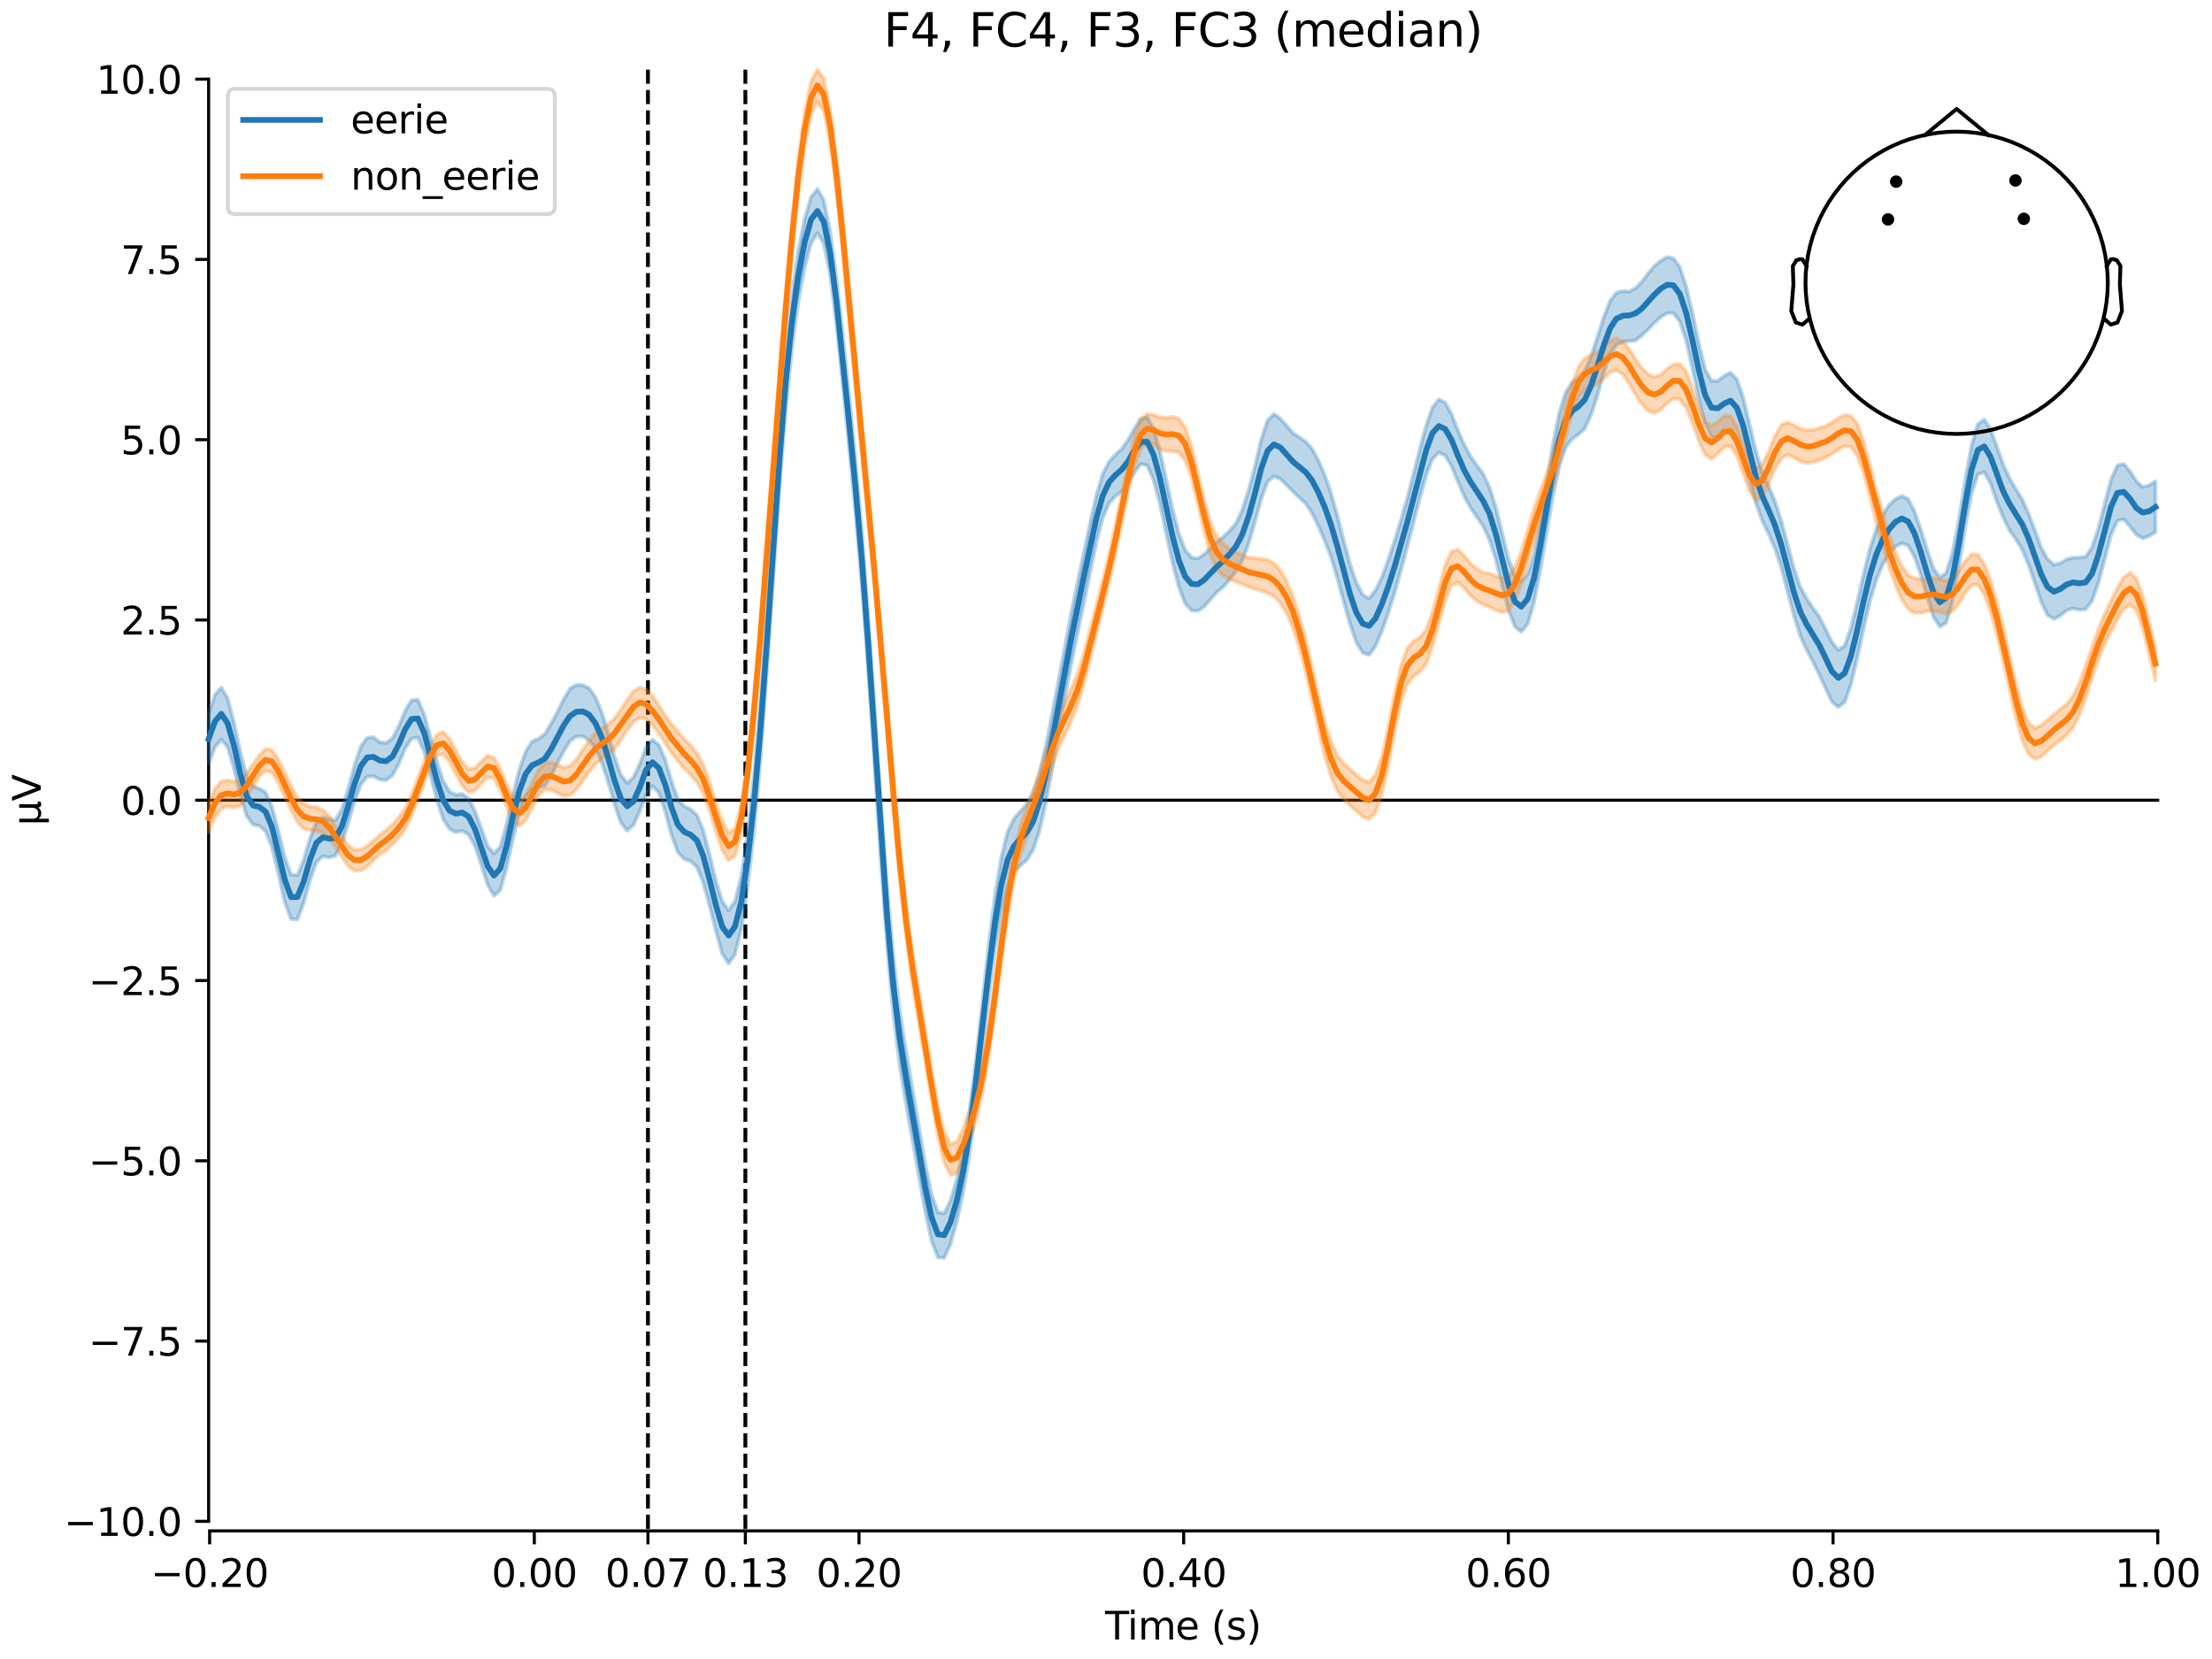 <?xml version="1.0" encoding="utf-8" standalone="no"?>
<!DOCTYPE svg PUBLIC "-//W3C//DTD SVG 1.1//EN"
  "http://www.w3.org/Graphics/SVG/1.1/DTD/svg11.dtd">
<svg xmlns:xlink="http://www.w3.org/1999/xlink" width="576pt" height="432pt" viewBox="0 0 576 432" xmlns="http://www.w3.org/2000/svg" version="1.1">
 <defs>
  <style type="text/css">*{stroke-linejoin: round; stroke-linecap: butt}</style>
 </defs>
 <g id="figure_1">
  <g id="patch_1">
   <path d="M 0 432 
L 576 432 
L 576 0 
L 0 0 
z
" style="fill: #ffffff"/>
  </g>
  <g id="axes_1">
   <g id="patch_2">
    <path d="M 54.324 398.644 
L 561.867 398.644 
L 561.867 18.118 
L 54.324 18.118 
L 54.324 398.644 
z
" style="fill: none; opacity: 0"/>
   </g>
   <g id="patch_3">
    <path d="M 54.324 396.151 
L 54.324 20.611 
" style="fill: none; stroke: #000000; stroke-width: 0.8; stroke-linejoin: miter; stroke-linecap: square"/>
   </g>
   <g id="LineCollection_1">
    <path d="M 168.726 18.118 
L 168.726 398.644 
" clip-path="url(#pb75675ef9f)" style="fill: none; stroke-dasharray: 3.7,1.6; stroke-dashoffset: 0; stroke: #000000"/>
    <path d="M 194.09 18.118 
L 194.09 398.644 
" clip-path="url(#pb75675ef9f)" style="fill: none; stroke-dasharray: 3.7,1.6; stroke-dashoffset: 0; stroke: #000000"/>
   </g>
   <g id="matplotlib.axis_1">
    <g id="xtick_1">
     <g id="line2d_1">
      <defs>
       <path id="m70d32d6b07" d="M 0 0 
L 0 3.5 
" style="stroke: #000000; stroke-width: 0.8"/>
      </defs>
      <g>
       <use xlink:href="#m70d32d6b07" x="54.588" y="398.644" style="stroke: #000000; stroke-width: 0.8"/>
      </g>
     </g>
     <g id="text_1">
      <!-- −0.20 -->
      <g transform="translate(39.265 413.242) scale(0.1 -0.1)">
       <defs>
        <path id="DejaVuSans-2212" d="M 678 2272 
L 4684 2272 
L 4684 1741 
L 678 1741 
L 678 2272 
z
" transform="scale(0.016)"/>
        <path id="DejaVuSans-30" d="M 2034 4250 
Q 1547 4250 1301 3770 
Q 1056 3291 1056 2328 
Q 1056 1369 1301 889 
Q 1547 409 2034 409 
Q 2525 409 2770 889 
Q 3016 1369 3016 2328 
Q 3016 3291 2770 3770 
Q 2525 4250 2034 4250 
z
M 2034 4750 
Q 2819 4750 3233 4129 
Q 3647 3509 3647 2328 
Q 3647 1150 3233 529 
Q 2819 -91 2034 -91 
Q 1250 -91 836 529 
Q 422 1150 422 2328 
Q 422 3509 836 4129 
Q 1250 4750 2034 4750 
z
" transform="scale(0.016)"/>
        <path id="DejaVuSans-2e" d="M 684 794 
L 1344 794 
L 1344 0 
L 684 0 
L 684 794 
z
" transform="scale(0.016)"/>
        <path id="DejaVuSans-32" d="M 1228 531 
L 3431 531 
L 3431 0 
L 469 0 
L 469 531 
Q 828 903 1448 1529 
Q 2069 2156 2228 2338 
Q 2531 2678 2651 2914 
Q 2772 3150 2772 3378 
Q 2772 3750 2511 3984 
Q 2250 4219 1831 4219 
Q 1534 4219 1204 4116 
Q 875 4013 500 3803 
L 500 4441 
Q 881 4594 1212 4672 
Q 1544 4750 1819 4750 
Q 2544 4750 2975 4387 
Q 3406 4025 3406 3419 
Q 3406 3131 3298 2873 
Q 3191 2616 2906 2266 
Q 2828 2175 2409 1742 
Q 1991 1309 1228 531 
z
" transform="scale(0.016)"/>
       </defs>
       <use xlink:href="#DejaVuSans-2212"/>
       <use xlink:href="#DejaVuSans-30" transform="translate(83.789 0)"/>
       <use xlink:href="#DejaVuSans-2e" transform="translate(147.412 0)"/>
       <use xlink:href="#DejaVuSans-32" transform="translate(179.199 0)"/>
       <use xlink:href="#DejaVuSans-30" transform="translate(242.822 0)"/>
      </g>
     </g>
    </g>
    <g id="xtick_2">
     <g id="line2d_2">
      <g>
       <use xlink:href="#m70d32d6b07" x="139.134" y="398.644" style="stroke: #000000; stroke-width: 0.8"/>
      </g>
     </g>
     <g id="text_2">
      <!-- 0.00 -->
      <g transform="translate(128.002 413.242) scale(0.1 -0.1)">
       <use xlink:href="#DejaVuSans-30"/>
       <use xlink:href="#DejaVuSans-2e" transform="translate(63.623 0)"/>
       <use xlink:href="#DejaVuSans-30" transform="translate(95.41 0)"/>
       <use xlink:href="#DejaVuSans-30" transform="translate(159.033 0)"/>
      </g>
     </g>
    </g>
    <g id="xtick_3">
     <g id="line2d_3">
      <g>
       <use xlink:href="#m70d32d6b07" x="168.726" y="398.644" style="stroke: #000000; stroke-width: 0.8"/>
      </g>
     </g>
     <g id="text_3">
      <!-- 0.07 -->
      <g transform="translate(157.593 413.242) scale(0.1 -0.1)">
       <defs>
        <path id="DejaVuSans-37" d="M 525 4666 
L 3525 4666 
L 3525 4397 
L 1831 0 
L 1172 0 
L 2766 4134 
L 525 4134 
L 525 4666 
z
" transform="scale(0.016)"/>
       </defs>
       <use xlink:href="#DejaVuSans-30"/>
       <use xlink:href="#DejaVuSans-2e" transform="translate(63.623 0)"/>
       <use xlink:href="#DejaVuSans-30" transform="translate(95.41 0)"/>
       <use xlink:href="#DejaVuSans-37" transform="translate(159.033 0)"/>
      </g>
     </g>
    </g>
    <g id="xtick_4">
     <g id="line2d_4">
      <g>
       <use xlink:href="#m70d32d6b07" x="194.09" y="398.644" style="stroke: #000000; stroke-width: 0.8"/>
      </g>
     </g>
     <g id="text_4">
      <!-- 0.13 -->
      <g transform="translate(182.957 413.242) scale(0.1 -0.1)">
       <defs>
        <path id="DejaVuSans-31" d="M 794 531 
L 1825 531 
L 1825 4091 
L 703 3866 
L 703 4441 
L 1819 4666 
L 2450 4666 
L 2450 531 
L 3481 531 
L 3481 0 
L 794 0 
L 794 531 
z
" transform="scale(0.016)"/>
        <path id="DejaVuSans-33" d="M 2597 2516 
Q 3050 2419 3304 2112 
Q 3559 1806 3559 1356 
Q 3559 666 3084 287 
Q 2609 -91 1734 -91 
Q 1441 -91 1130 -33 
Q 819 25 488 141 
L 488 750 
Q 750 597 1062 519 
Q 1375 441 1716 441 
Q 2309 441 2620 675 
Q 2931 909 2931 1356 
Q 2931 1769 2642 2001 
Q 2353 2234 1838 2234 
L 1294 2234 
L 1294 2753 
L 1863 2753 
Q 2328 2753 2575 2939 
Q 2822 3125 2822 3475 
Q 2822 3834 2567 4026 
Q 2313 4219 1838 4219 
Q 1578 4219 1281 4162 
Q 984 4106 628 3988 
L 628 4550 
Q 988 4650 1302 4700 
Q 1616 4750 1894 4750 
Q 2613 4750 3031 4423 
Q 3450 4097 3450 3541 
Q 3450 3153 3228 2886 
Q 3006 2619 2597 2516 
z
" transform="scale(0.016)"/>
       </defs>
       <use xlink:href="#DejaVuSans-30"/>
       <use xlink:href="#DejaVuSans-2e" transform="translate(63.623 0)"/>
       <use xlink:href="#DejaVuSans-31" transform="translate(95.41 0)"/>
       <use xlink:href="#DejaVuSans-33" transform="translate(159.033 0)"/>
      </g>
     </g>
    </g>
    <g id="xtick_5">
     <g id="line2d_5">
      <g>
       <use xlink:href="#m70d32d6b07" x="223.681" y="398.644" style="stroke: #000000; stroke-width: 0.8"/>
      </g>
     </g>
     <g id="text_5">
      <!-- 0.20 -->
      <g transform="translate(212.548 413.242) scale(0.1 -0.1)">
       <use xlink:href="#DejaVuSans-30"/>
       <use xlink:href="#DejaVuSans-2e" transform="translate(63.623 0)"/>
       <use xlink:href="#DejaVuSans-32" transform="translate(95.41 0)"/>
       <use xlink:href="#DejaVuSans-30" transform="translate(159.033 0)"/>
      </g>
     </g>
    </g>
    <g id="xtick_6">
     <g id="line2d_6">
      <g>
       <use xlink:href="#m70d32d6b07" x="308.227" y="398.644" style="stroke: #000000; stroke-width: 0.8"/>
      </g>
     </g>
     <g id="text_6">
      <!-- 0.40 -->
      <g transform="translate(297.095 413.242) scale(0.1 -0.1)">
       <defs>
        <path id="DejaVuSans-34" d="M 2419 4116 
L 825 1625 
L 2419 1625 
L 2419 4116 
z
M 2253 4666 
L 3047 4666 
L 3047 1625 
L 3713 1625 
L 3713 1100 
L 3047 1100 
L 3047 0 
L 2419 0 
L 2419 1100 
L 313 1100 
L 313 1709 
L 2253 4666 
z
" transform="scale(0.016)"/>
       </defs>
       <use xlink:href="#DejaVuSans-30"/>
       <use xlink:href="#DejaVuSans-2e" transform="translate(63.623 0)"/>
       <use xlink:href="#DejaVuSans-34" transform="translate(95.41 0)"/>
       <use xlink:href="#DejaVuSans-30" transform="translate(159.033 0)"/>
      </g>
     </g>
    </g>
    <g id="xtick_7">
     <g id="line2d_7">
      <g>
       <use xlink:href="#m70d32d6b07" x="392.774" y="398.644" style="stroke: #000000; stroke-width: 0.8"/>
      </g>
     </g>
     <g id="text_7">
      <!-- 0.60 -->
      <g transform="translate(381.641 413.242) scale(0.1 -0.1)">
       <defs>
        <path id="DejaVuSans-36" d="M 2113 2584 
Q 1688 2584 1439 2293 
Q 1191 2003 1191 1497 
Q 1191 994 1439 701 
Q 1688 409 2113 409 
Q 2538 409 2786 701 
Q 3034 994 3034 1497 
Q 3034 2003 2786 2293 
Q 2538 2584 2113 2584 
z
M 3366 4563 
L 3366 3988 
Q 3128 4100 2886 4159 
Q 2644 4219 2406 4219 
Q 1781 4219 1451 3797 
Q 1122 3375 1075 2522 
Q 1259 2794 1537 2939 
Q 1816 3084 2150 3084 
Q 2853 3084 3261 2657 
Q 3669 2231 3669 1497 
Q 3669 778 3244 343 
Q 2819 -91 2113 -91 
Q 1303 -91 875 529 
Q 447 1150 447 2328 
Q 447 3434 972 4092 
Q 1497 4750 2381 4750 
Q 2619 4750 2861 4703 
Q 3103 4656 3366 4563 
z
" transform="scale(0.016)"/>
       </defs>
       <use xlink:href="#DejaVuSans-30"/>
       <use xlink:href="#DejaVuSans-2e" transform="translate(63.623 0)"/>
       <use xlink:href="#DejaVuSans-36" transform="translate(95.41 0)"/>
       <use xlink:href="#DejaVuSans-30" transform="translate(159.033 0)"/>
      </g>
     </g>
    </g>
    <g id="xtick_8">
     <g id="line2d_8">
      <g>
       <use xlink:href="#m70d32d6b07" x="477.32" y="398.644" style="stroke: #000000; stroke-width: 0.8"/>
      </g>
     </g>
     <g id="text_8">
      <!-- 0.80 -->
      <g transform="translate(466.188 413.242) scale(0.1 -0.1)">
       <defs>
        <path id="DejaVuSans-38" d="M 2034 2216 
Q 1584 2216 1326 1975 
Q 1069 1734 1069 1313 
Q 1069 891 1326 650 
Q 1584 409 2034 409 
Q 2484 409 2743 651 
Q 3003 894 3003 1313 
Q 3003 1734 2745 1975 
Q 2488 2216 2034 2216 
z
M 1403 2484 
Q 997 2584 770 2862 
Q 544 3141 544 3541 
Q 544 4100 942 4425 
Q 1341 4750 2034 4750 
Q 2731 4750 3128 4425 
Q 3525 4100 3525 3541 
Q 3525 3141 3298 2862 
Q 3072 2584 2669 2484 
Q 3125 2378 3379 2068 
Q 3634 1759 3634 1313 
Q 3634 634 3220 271 
Q 2806 -91 2034 -91 
Q 1263 -91 848 271 
Q 434 634 434 1313 
Q 434 1759 690 2068 
Q 947 2378 1403 2484 
z
M 1172 3481 
Q 1172 3119 1398 2916 
Q 1625 2713 2034 2713 
Q 2441 2713 2670 2916 
Q 2900 3119 2900 3481 
Q 2900 3844 2670 4047 
Q 2441 4250 2034 4250 
Q 1625 4250 1398 4047 
Q 1172 3844 1172 3481 
z
" transform="scale(0.016)"/>
       </defs>
       <use xlink:href="#DejaVuSans-30"/>
       <use xlink:href="#DejaVuSans-2e" transform="translate(63.623 0)"/>
       <use xlink:href="#DejaVuSans-38" transform="translate(95.41 0)"/>
       <use xlink:href="#DejaVuSans-30" transform="translate(159.033 0)"/>
      </g>
     </g>
    </g>
    <g id="xtick_9">
     <g id="line2d_9">
      <g>
       <use xlink:href="#m70d32d6b07" x="561.867" y="398.644" style="stroke: #000000; stroke-width: 0.8"/>
      </g>
     </g>
     <g id="text_9">
      <!-- 1.00 -->
      <g transform="translate(550.734 413.242) scale(0.1 -0.1)">
       <use xlink:href="#DejaVuSans-31"/>
       <use xlink:href="#DejaVuSans-2e" transform="translate(63.623 0)"/>
       <use xlink:href="#DejaVuSans-30" transform="translate(95.41 0)"/>
       <use xlink:href="#DejaVuSans-30" transform="translate(159.033 0)"/>
      </g>
     </g>
    </g>
    <g id="text_10">
     <!-- Time (s) -->
     <g transform="translate(287.766 426.92) scale(0.1 -0.1)">
      <defs>
       <path id="DejaVuSans-54" d="M -19 4666 
L 3928 4666 
L 3928 4134 
L 2272 4134 
L 2272 0 
L 1638 0 
L 1638 4134 
L -19 4134 
L -19 4666 
z
" transform="scale(0.016)"/>
       <path id="DejaVuSans-69" d="M 603 3500 
L 1178 3500 
L 1178 0 
L 603 0 
L 603 3500 
z
M 603 4863 
L 1178 4863 
L 1178 4134 
L 603 4134 
L 603 4863 
z
" transform="scale(0.016)"/>
       <path id="DejaVuSans-6d" d="M 3328 2828 
Q 3544 3216 3844 3400 
Q 4144 3584 4550 3584 
Q 5097 3584 5394 3201 
Q 5691 2819 5691 2113 
L 5691 0 
L 5113 0 
L 5113 2094 
Q 5113 2597 4934 2840 
Q 4756 3084 4391 3084 
Q 3944 3084 3684 2787 
Q 3425 2491 3425 1978 
L 3425 0 
L 2847 0 
L 2847 2094 
Q 2847 2600 2669 2842 
Q 2491 3084 2119 3084 
Q 1678 3084 1418 2786 
Q 1159 2488 1159 1978 
L 1159 0 
L 581 0 
L 581 3500 
L 1159 3500 
L 1159 2956 
Q 1356 3278 1631 3431 
Q 1906 3584 2284 3584 
Q 2666 3584 2933 3390 
Q 3200 3197 3328 2828 
z
" transform="scale(0.016)"/>
       <path id="DejaVuSans-65" d="M 3597 1894 
L 3597 1613 
L 953 1613 
Q 991 1019 1311 708 
Q 1631 397 2203 397 
Q 2534 397 2845 478 
Q 3156 559 3463 722 
L 3463 178 
Q 3153 47 2828 -22 
Q 2503 -91 2169 -91 
Q 1331 -91 842 396 
Q 353 884 353 1716 
Q 353 2575 817 3079 
Q 1281 3584 2069 3584 
Q 2775 3584 3186 3129 
Q 3597 2675 3597 1894 
z
M 3022 2063 
Q 3016 2534 2758 2815 
Q 2500 3097 2075 3097 
Q 1594 3097 1305 2825 
Q 1016 2553 972 2059 
L 3022 2063 
z
" transform="scale(0.016)"/>
       <path id="DejaVuSans-20" transform="scale(0.016)"/>
       <path id="DejaVuSans-28" d="M 1984 4856 
Q 1566 4138 1362 3434 
Q 1159 2731 1159 2009 
Q 1159 1288 1364 580 
Q 1569 -128 1984 -844 
L 1484 -844 
Q 1016 -109 783 600 
Q 550 1309 550 2009 
Q 550 2706 781 3412 
Q 1013 4119 1484 4856 
L 1984 4856 
z
" transform="scale(0.016)"/>
       <path id="DejaVuSans-73" d="M 2834 3397 
L 2834 2853 
Q 2591 2978 2328 3040 
Q 2066 3103 1784 3103 
Q 1356 3103 1142 2972 
Q 928 2841 928 2578 
Q 928 2378 1081 2264 
Q 1234 2150 1697 2047 
L 1894 2003 
Q 2506 1872 2764 1633 
Q 3022 1394 3022 966 
Q 3022 478 2636 193 
Q 2250 -91 1575 -91 
Q 1294 -91 989 -36 
Q 684 19 347 128 
L 347 722 
Q 666 556 975 473 
Q 1284 391 1588 391 
Q 1994 391 2212 530 
Q 2431 669 2431 922 
Q 2431 1156 2273 1281 
Q 2116 1406 1581 1522 
L 1381 1569 
Q 847 1681 609 1914 
Q 372 2147 372 2553 
Q 372 3047 722 3315 
Q 1072 3584 1716 3584 
Q 2034 3584 2315 3537 
Q 2597 3491 2834 3397 
z
" transform="scale(0.016)"/>
       <path id="DejaVuSans-29" d="M 513 4856 
L 1013 4856 
Q 1481 4119 1714 3412 
Q 1947 2706 1947 2009 
Q 1947 1309 1714 600 
Q 1481 -109 1013 -844 
L 513 -844 
Q 928 -128 1133 580 
Q 1338 1288 1338 2009 
Q 1338 2731 1133 3434 
Q 928 4138 513 4856 
z
" transform="scale(0.016)"/>
      </defs>
      <use xlink:href="#DejaVuSans-54"/>
      <use xlink:href="#DejaVuSans-69" transform="translate(57.959 0)"/>
      <use xlink:href="#DejaVuSans-6d" transform="translate(85.742 0)"/>
      <use xlink:href="#DejaVuSans-65" transform="translate(183.154 0)"/>
      <use xlink:href="#DejaVuSans-20" transform="translate(244.678 0)"/>
      <use xlink:href="#DejaVuSans-28" transform="translate(276.465 0)"/>
      <use xlink:href="#DejaVuSans-73" transform="translate(315.479 0)"/>
      <use xlink:href="#DejaVuSans-29" transform="translate(367.578 0)"/>
     </g>
    </g>
   </g>
   <g id="matplotlib.axis_2">
    <g id="ytick_1">
     <g id="line2d_10">
      <defs>
       <path id="mbb84ff34f5" d="M 0 0 
L -3.5 0 
" style="stroke: #000000; stroke-width: 0.8"/>
      </defs>
      <g>
       <use xlink:href="#mbb84ff34f5" x="54.324" y="396.151" style="stroke: #000000; stroke-width: 0.8"/>
      </g>
     </g>
     <g id="text_11">
      <!-- −10.0 -->
      <g transform="translate(16.678 399.951) scale(0.1 -0.1)">
       <use xlink:href="#DejaVuSans-2212"/>
       <use xlink:href="#DejaVuSans-31" transform="translate(83.789 0)"/>
       <use xlink:href="#DejaVuSans-30" transform="translate(147.412 0)"/>
       <use xlink:href="#DejaVuSans-2e" transform="translate(211.035 0)"/>
       <use xlink:href="#DejaVuSans-30" transform="translate(242.822 0)"/>
      </g>
     </g>
    </g>
    <g id="ytick_2">
     <g id="line2d_11">
      <g>
       <use xlink:href="#mbb84ff34f5" x="54.324" y="349.209" style="stroke: #000000; stroke-width: 0.8"/>
      </g>
     </g>
     <g id="text_12">
      <!-- −7.5 -->
      <g transform="translate(23.041 353.008) scale(0.1 -0.1)">
       <defs>
        <path id="DejaVuSans-35" d="M 691 4666 
L 3169 4666 
L 3169 4134 
L 1269 4134 
L 1269 2991 
Q 1406 3038 1543 3061 
Q 1681 3084 1819 3084 
Q 2600 3084 3056 2656 
Q 3513 2228 3513 1497 
Q 3513 744 3044 326 
Q 2575 -91 1722 -91 
Q 1428 -91 1123 -41 
Q 819 9 494 109 
L 494 744 
Q 775 591 1075 516 
Q 1375 441 1709 441 
Q 2250 441 2565 725 
Q 2881 1009 2881 1497 
Q 2881 1984 2565 2268 
Q 2250 2553 1709 2553 
Q 1456 2553 1204 2497 
Q 953 2441 691 2322 
L 691 4666 
z
" transform="scale(0.016)"/>
       </defs>
       <use xlink:href="#DejaVuSans-2212"/>
       <use xlink:href="#DejaVuSans-37" transform="translate(83.789 0)"/>
       <use xlink:href="#DejaVuSans-2e" transform="translate(147.412 0)"/>
       <use xlink:href="#DejaVuSans-35" transform="translate(179.199 0)"/>
      </g>
     </g>
    </g>
    <g id="ytick_3">
     <g id="line2d_12">
      <g>
       <use xlink:href="#mbb84ff34f5" x="54.324" y="302.266" style="stroke: #000000; stroke-width: 0.8"/>
      </g>
     </g>
     <g id="text_13">
      <!-- −5.0 -->
      <g transform="translate(23.041 306.065) scale(0.1 -0.1)">
       <use xlink:href="#DejaVuSans-2212"/>
       <use xlink:href="#DejaVuSans-35" transform="translate(83.789 0)"/>
       <use xlink:href="#DejaVuSans-2e" transform="translate(147.412 0)"/>
       <use xlink:href="#DejaVuSans-30" transform="translate(179.199 0)"/>
      </g>
     </g>
    </g>
    <g id="ytick_4">
     <g id="line2d_13">
      <g>
       <use xlink:href="#mbb84ff34f5" x="54.324" y="255.324" style="stroke: #000000; stroke-width: 0.8"/>
      </g>
     </g>
     <g id="text_14">
      <!-- −2.5 -->
      <g transform="translate(23.041 259.123) scale(0.1 -0.1)">
       <use xlink:href="#DejaVuSans-2212"/>
       <use xlink:href="#DejaVuSans-32" transform="translate(83.789 0)"/>
       <use xlink:href="#DejaVuSans-2e" transform="translate(147.412 0)"/>
       <use xlink:href="#DejaVuSans-35" transform="translate(179.199 0)"/>
      </g>
     </g>
    </g>
    <g id="ytick_5">
     <g id="line2d_14">
      <g>
       <use xlink:href="#mbb84ff34f5" x="54.324" y="208.381" style="stroke: #000000; stroke-width: 0.8"/>
      </g>
     </g>
     <g id="text_15">
      <!-- 0.0 -->
      <g transform="translate(31.421 212.18) scale(0.1 -0.1)">
       <use xlink:href="#DejaVuSans-30"/>
       <use xlink:href="#DejaVuSans-2e" transform="translate(63.623 0)"/>
       <use xlink:href="#DejaVuSans-30" transform="translate(95.41 0)"/>
      </g>
     </g>
    </g>
    <g id="ytick_6">
     <g id="line2d_15">
      <g>
       <use xlink:href="#mbb84ff34f5" x="54.324" y="161.438" style="stroke: #000000; stroke-width: 0.8"/>
      </g>
     </g>
     <g id="text_16">
      <!-- 2.5 -->
      <g transform="translate(31.421 165.238) scale(0.1 -0.1)">
       <use xlink:href="#DejaVuSans-32"/>
       <use xlink:href="#DejaVuSans-2e" transform="translate(63.623 0)"/>
       <use xlink:href="#DejaVuSans-35" transform="translate(95.41 0)"/>
      </g>
     </g>
    </g>
    <g id="ytick_7">
     <g id="line2d_16">
      <g>
       <use xlink:href="#mbb84ff34f5" x="54.324" y="114.496" style="stroke: #000000; stroke-width: 0.8"/>
      </g>
     </g>
     <g id="text_17">
      <!-- 5.0 -->
      <g transform="translate(31.421 118.295) scale(0.1 -0.1)">
       <use xlink:href="#DejaVuSans-35"/>
       <use xlink:href="#DejaVuSans-2e" transform="translate(63.623 0)"/>
       <use xlink:href="#DejaVuSans-30" transform="translate(95.41 0)"/>
      </g>
     </g>
    </g>
    <g id="ytick_8">
     <g id="line2d_17">
      <g>
       <use xlink:href="#mbb84ff34f5" x="54.324" y="67.553" style="stroke: #000000; stroke-width: 0.8"/>
      </g>
     </g>
     <g id="text_18">
      <!-- 7.5 -->
      <g transform="translate(31.421 71.352) scale(0.1 -0.1)">
       <use xlink:href="#DejaVuSans-37"/>
       <use xlink:href="#DejaVuSans-2e" transform="translate(63.623 0)"/>
       <use xlink:href="#DejaVuSans-35" transform="translate(95.41 0)"/>
      </g>
     </g>
    </g>
    <g id="ytick_9">
     <g id="line2d_18">
      <g>
       <use xlink:href="#mbb84ff34f5" x="54.324" y="20.611" style="stroke: #000000; stroke-width: 0.8"/>
      </g>
     </g>
     <g id="text_19">
      <!-- 10.0 -->
      <g transform="translate(25.058 24.41) scale(0.1 -0.1)">
       <use xlink:href="#DejaVuSans-31"/>
       <use xlink:href="#DejaVuSans-30" transform="translate(63.623 0)"/>
       <use xlink:href="#DejaVuSans-2e" transform="translate(127.246 0)"/>
       <use xlink:href="#DejaVuSans-30" transform="translate(159.033 0)"/>
      </g>
     </g>
    </g>
    <g id="text_20">
     <!-- µV -->
     <g transform="translate(10.599 214.982) rotate(-90) scale(0.1 -0.1)">
      <defs>
       <path id="DejaVuSans-b5" d="M 544 -1331 
L 544 3500 
L 1119 3500 
L 1119 1325 
Q 1119 872 1334 640 
Q 1550 409 1972 409 
Q 2434 409 2667 671 
Q 2900 934 2900 1459 
L 2900 3500 
L 3475 3500 
L 3475 806 
Q 3475 619 3529 530 
Q 3584 441 3700 441 
Q 3728 441 3778 458 
Q 3828 475 3916 513 
L 3916 50 
Q 3788 -22 3673 -56 
Q 3559 -91 3450 -91 
Q 3234 -91 3106 31 
Q 2978 153 2931 403 
Q 2775 156 2548 32 
Q 2322 -91 2016 -91 
Q 1697 -91 1473 31 
Q 1250 153 1119 397 
L 1119 -1331 
L 544 -1331 
z
" transform="scale(0.016)"/>
       <path id="DejaVuSans-56" d="M 1831 0 
L 50 4666 
L 709 4666 
L 2188 738 
L 3669 4666 
L 4325 4666 
L 2547 0 
L 1831 0 
z
" transform="scale(0.016)"/>
      </defs>
      <use xlink:href="#DejaVuSans-b5"/>
      <use xlink:href="#DejaVuSans-56" transform="translate(63.623 0)"/>
     </g>
    </g>
   </g>
   <g id="patch_4">
    <path d="M 54.588 398.644 
L 561.867 398.644 
" style="fill: none; stroke: #000000; stroke-width: 0.8; stroke-linejoin: miter; stroke-linecap: square"/>
   </g>
   <g id="patch_5">
    <path d="M 54.324 208.381 
L 561.867 208.381 
" style="fill: none; stroke: #000000; stroke-width: 0.8; stroke-linejoin: miter; stroke-linecap: square"/>
   </g>
   <g id="text_21">
    <!-- F4, FC4, F3, FC3 (median) -->
    <g transform="translate(230.121 12.118) scale(0.12 -0.12)">
     <defs>
      <path id="DejaVuSans-46" d="M 628 4666 
L 3309 4666 
L 3309 4134 
L 1259 4134 
L 1259 2759 
L 3109 2759 
L 3109 2228 
L 1259 2228 
L 1259 0 
L 628 0 
L 628 4666 
z
" transform="scale(0.016)"/>
      <path id="DejaVuSans-2c" d="M 750 794 
L 1409 794 
L 1409 256 
L 897 -744 
L 494 -744 
L 750 256 
L 750 794 
z
" transform="scale(0.016)"/>
      <path id="DejaVuSans-43" d="M 4122 4306 
L 4122 3641 
Q 3803 3938 3442 4084 
Q 3081 4231 2675 4231 
Q 1875 4231 1450 3742 
Q 1025 3253 1025 2328 
Q 1025 1406 1450 917 
Q 1875 428 2675 428 
Q 3081 428 3442 575 
Q 3803 722 4122 1019 
L 4122 359 
Q 3791 134 3420 21 
Q 3050 -91 2638 -91 
Q 1578 -91 968 557 
Q 359 1206 359 2328 
Q 359 3453 968 4101 
Q 1578 4750 2638 4750 
Q 3056 4750 3426 4639 
Q 3797 4528 4122 4306 
z
" transform="scale(0.016)"/>
      <path id="DejaVuSans-64" d="M 2906 2969 
L 2906 4863 
L 3481 4863 
L 3481 0 
L 2906 0 
L 2906 525 
Q 2725 213 2448 61 
Q 2172 -91 1784 -91 
Q 1150 -91 751 415 
Q 353 922 353 1747 
Q 353 2572 751 3078 
Q 1150 3584 1784 3584 
Q 2172 3584 2448 3432 
Q 2725 3281 2906 2969 
z
M 947 1747 
Q 947 1113 1208 752 
Q 1469 391 1925 391 
Q 2381 391 2643 752 
Q 2906 1113 2906 1747 
Q 2906 2381 2643 2742 
Q 2381 3103 1925 3103 
Q 1469 3103 1208 2742 
Q 947 2381 947 1747 
z
" transform="scale(0.016)"/>
      <path id="DejaVuSans-61" d="M 2194 1759 
Q 1497 1759 1228 1600 
Q 959 1441 959 1056 
Q 959 750 1161 570 
Q 1363 391 1709 391 
Q 2188 391 2477 730 
Q 2766 1069 2766 1631 
L 2766 1759 
L 2194 1759 
z
M 3341 1997 
L 3341 0 
L 2766 0 
L 2766 531 
Q 2569 213 2275 61 
Q 1981 -91 1556 -91 
Q 1019 -91 701 211 
Q 384 513 384 1019 
Q 384 1609 779 1909 
Q 1175 2209 1959 2209 
L 2766 2209 
L 2766 2266 
Q 2766 2663 2505 2880 
Q 2244 3097 1772 3097 
Q 1472 3097 1187 3025 
Q 903 2953 641 2809 
L 641 3341 
Q 956 3463 1253 3523 
Q 1550 3584 1831 3584 
Q 2591 3584 2966 3190 
Q 3341 2797 3341 1997 
z
" transform="scale(0.016)"/>
      <path id="DejaVuSans-6e" d="M 3513 2113 
L 3513 0 
L 2938 0 
L 2938 2094 
Q 2938 2591 2744 2837 
Q 2550 3084 2163 3084 
Q 1697 3084 1428 2787 
Q 1159 2491 1159 1978 
L 1159 0 
L 581 0 
L 581 3500 
L 1159 3500 
L 1159 2956 
Q 1366 3272 1645 3428 
Q 1925 3584 2291 3584 
Q 2894 3584 3203 3211 
Q 3513 2838 3513 2113 
z
" transform="scale(0.016)"/>
     </defs>
     <use xlink:href="#DejaVuSans-46"/>
     <use xlink:href="#DejaVuSans-34" transform="translate(57.52 0)"/>
     <use xlink:href="#DejaVuSans-2c" transform="translate(121.143 0)"/>
     <use xlink:href="#DejaVuSans-20" transform="translate(152.93 0)"/>
     <use xlink:href="#DejaVuSans-46" transform="translate(184.717 0)"/>
     <use xlink:href="#DejaVuSans-43" transform="translate(242.236 0)"/>
     <use xlink:href="#DejaVuSans-34" transform="translate(312.061 0)"/>
     <use xlink:href="#DejaVuSans-2c" transform="translate(375.684 0)"/>
     <use xlink:href="#DejaVuSans-20" transform="translate(407.471 0)"/>
     <use xlink:href="#DejaVuSans-46" transform="translate(439.258 0)"/>
     <use xlink:href="#DejaVuSans-33" transform="translate(496.777 0)"/>
     <use xlink:href="#DejaVuSans-2c" transform="translate(560.4 0)"/>
     <use xlink:href="#DejaVuSans-20" transform="translate(592.188 0)"/>
     <use xlink:href="#DejaVuSans-46" transform="translate(623.975 0)"/>
     <use xlink:href="#DejaVuSans-43" transform="translate(681.494 0)"/>
     <use xlink:href="#DejaVuSans-33" transform="translate(751.318 0)"/>
     <use xlink:href="#DejaVuSans-20" transform="translate(814.941 0)"/>
     <use xlink:href="#DejaVuSans-28" transform="translate(846.729 0)"/>
     <use xlink:href="#DejaVuSans-6d" transform="translate(885.742 0)"/>
     <use xlink:href="#DejaVuSans-65" transform="translate(983.154 0)"/>
     <use xlink:href="#DejaVuSans-64" transform="translate(1044.678 0)"/>
     <use xlink:href="#DejaVuSans-69" transform="translate(1108.154 0)"/>
     <use xlink:href="#DejaVuSans-61" transform="translate(1135.938 0)"/>
     <use xlink:href="#DejaVuSans-6e" transform="translate(1197.217 0)"/>
     <use xlink:href="#DejaVuSans-29" transform="translate(1260.596 0)"/>
    </g>
   </g>
   <g id="legend_1">
    <g id="patch_6">
     <path d="M 61.324 55.753 
L 142.466 55.753 
Q 144.466 55.753 144.466 53.753 
L 144.466 25.118 
Q 144.466 23.118 142.466 23.118 
L 61.324 23.118 
Q 59.324 23.118 59.324 25.118 
L 59.324 53.753 
Q 59.324 55.753 61.324 55.753 
z
" style="fill: #ffffff; opacity: 0.8; stroke: #cccccc; stroke-linejoin: miter"/>
    </g>
    <g id="line2d_19">
     <path d="M 63.324 31.217 
L 73.324 31.217 
L 83.324 31.217 
" style="fill: none; stroke: #1f77b4; stroke-width: 1.5; stroke-linecap: square"/>
    </g>
    <g id="text_22">
     <!-- eerie -->
     <g transform="translate(91.324 34.717) scale(0.1 -0.1)">
      <defs>
       <path id="DejaVuSans-72" d="M 2631 2963 
Q 2534 3019 2420 3045 
Q 2306 3072 2169 3072 
Q 1681 3072 1420 2755 
Q 1159 2438 1159 1844 
L 1159 0 
L 581 0 
L 581 3500 
L 1159 3500 
L 1159 2956 
Q 1341 3275 1631 3429 
Q 1922 3584 2338 3584 
Q 2397 3584 2469 3576 
Q 2541 3569 2628 3553 
L 2631 2963 
z
" transform="scale(0.016)"/>
      </defs>
      <use xlink:href="#DejaVuSans-65"/>
      <use xlink:href="#DejaVuSans-65" transform="translate(61.523 0)"/>
      <use xlink:href="#DejaVuSans-72" transform="translate(123.047 0)"/>
      <use xlink:href="#DejaVuSans-69" transform="translate(164.16 0)"/>
      <use xlink:href="#DejaVuSans-65" transform="translate(191.943 0)"/>
     </g>
    </g>
    <g id="line2d_20">
     <path d="M 63.324 45.895 
L 73.324 45.895 
L 83.324 45.895 
" style="fill: none; stroke: #ff7f0e; stroke-width: 1.5; stroke-linecap: square"/>
    </g>
    <g id="text_23">
     <!-- non_eerie -->
     <g transform="translate(91.324 49.395) scale(0.1 -0.1)">
      <defs>
       <path id="DejaVuSans-6f" d="M 1959 3097 
Q 1497 3097 1228 2736 
Q 959 2375 959 1747 
Q 959 1119 1226 758 
Q 1494 397 1959 397 
Q 2419 397 2687 759 
Q 2956 1122 2956 1747 
Q 2956 2369 2687 2733 
Q 2419 3097 1959 3097 
z
M 1959 3584 
Q 2709 3584 3137 3096 
Q 3566 2609 3566 1747 
Q 3566 888 3137 398 
Q 2709 -91 1959 -91 
Q 1206 -91 779 398 
Q 353 888 353 1747 
Q 353 2609 779 3096 
Q 1206 3584 1959 3584 
z
" transform="scale(0.016)"/>
       <path id="DejaVuSans-5f" d="M 3263 -1063 
L 3263 -1509 
L -63 -1509 
L -63 -1063 
L 3263 -1063 
z
" transform="scale(0.016)"/>
      </defs>
      <use xlink:href="#DejaVuSans-6e"/>
      <use xlink:href="#DejaVuSans-6f" transform="translate(63.379 0)"/>
      <use xlink:href="#DejaVuSans-6e" transform="translate(124.561 0)"/>
      <use xlink:href="#DejaVuSans-5f" transform="translate(187.939 0)"/>
      <use xlink:href="#DejaVuSans-65" transform="translate(237.939 0)"/>
      <use xlink:href="#DejaVuSans-65" transform="translate(299.463 0)"/>
      <use xlink:href="#DejaVuSans-72" transform="translate(360.986 0)"/>
      <use xlink:href="#DejaVuSans-69" transform="translate(402.1 0)"/>
      <use xlink:href="#DejaVuSans-65" transform="translate(429.883 0)"/>
     </g>
    </g>
   </g>
   <g id="FillBetweenPolyCollection_1">
    <defs>
     <path id="mb16141bf66" d="M 54.324 -246.23 
L 54.324 -233.056 
L 55.975 -237.44 
L 57.626 -239.415 
L 59.278 -237.432 
L 60.929 -231.745 
L 62.58 -224.841 
L 64.231 -219.512 
L 65.883 -217.287 
L 67.534 -216.93 
L 69.185 -215.449 
L 70.837 -211.294 
L 72.488 -204.48 
L 74.139 -197.192 
L 75.791 -192.669 
L 77.442 -192.584 
L 79.093 -196.869 
L 80.744 -202.902 
L 82.396 -207.488 
L 84.047 -209.019 
L 85.698 -208.706 
L 87.35 -209.184 
L 89.001 -212.308 
L 90.652 -217.577 
L 92.304 -223.259 
L 93.955 -227.679 
L 95.606 -229.8 
L 97.257 -229.871 
L 98.909 -228.974 
L 100.56 -228.827 
L 102.211 -230.115 
L 103.863 -233.089 
L 105.514 -237.12 
L 107.165 -239.65 
L 108.817 -239.91 
L 110.468 -236.183 
L 112.119 -230.069 
L 113.77 -223.674 
L 115.422 -218.627 
L 117.073 -216.124 
L 118.724 -215.276 
L 120.376 -215.651 
L 122.027 -214.677 
L 123.678 -211.697 
L 125.33 -206.798 
L 126.981 -201.572 
L 128.632 -198.728 
L 130.283 -200.241 
L 131.935 -206.09 
L 133.586 -213.705 
L 135.237 -220.191 
L 136.889 -224.553 
L 138.54 -226.422 
L 140.191 -226.85 
L 141.843 -227.357 
L 143.494 -229.937 
L 145.145 -233.252 
L 146.796 -236.377 
L 148.448 -239.036 
L 150.099 -240.221 
L 151.75 -240.264 
L 153.402 -239.199 
L 155.053 -237.196 
L 156.704 -233.407 
L 158.356 -228.423 
L 160.007 -222.569 
L 161.658 -217.84 
L 163.309 -215.678 
L 164.961 -217.159 
L 166.612 -220.825 
L 168.263 -225.134 
L 169.915 -227.322 
L 171.566 -225.555 
L 173.217 -220.78 
L 174.869 -214.537 
L 176.52 -210.05 
L 178.171 -208.288 
L 179.822 -207.733 
L 181.474 -206.244 
L 183.125 -202.129 
L 184.776 -196.133 
L 186.428 -189.551 
L 188.079 -183.634 
L 189.73 -181.134 
L 191.381 -183.462 
L 193.033 -190.103 
L 194.684 -201.103 
L 196.335 -215.505 
L 197.987 -234.106 
L 199.638 -256.288 
L 201.289 -280.573 
L 202.941 -304.583 
L 204.592 -325.368 
L 206.243 -341.496 
L 207.894 -353.49 
L 209.546 -362.422 
L 211.197 -368.599 
L 212.848 -371.295 
L 214.5 -368.6 
L 216.151 -360.555 
L 217.802 -347.692 
L 219.454 -331.991 
L 221.105 -315.486 
L 222.756 -298.715 
L 224.407 -279.849 
L 226.059 -257.797 
L 227.71 -233 
L 229.361 -207.986 
L 231.013 -185.605 
L 232.664 -167.636 
L 234.315 -154.381 
L 235.967 -144.269 
L 237.618 -135.062 
L 239.269 -125.794 
L 240.92 -116.613 
L 242.572 -108.879 
L 244.223 -104.58 
L 245.874 -104.467 
L 247.526 -108.064 
L 249.177 -113.953 
L 250.828 -121.623 
L 252.48 -131.626 
L 254.131 -144.283 
L 255.782 -158.374 
L 257.433 -172.299 
L 259.085 -184.68 
L 260.736 -194.362 
L 262.387 -201.158 
L 264.039 -204.874 
L 265.69 -206.615 
L 267.341 -208.015 
L 268.993 -210.66 
L 270.644 -215.495 
L 272.295 -222.741 
L 273.946 -231.471 
L 275.598 -241.035 
L 277.249 -250.205 
L 278.9 -258.856 
L 280.552 -266.989 
L 282.203 -274.735 
L 283.854 -282.961 
L 285.506 -290.773 
L 287.157 -297.148 
L 288.808 -300.962 
L 290.459 -302.771 
L 292.111 -304.049 
L 293.762 -306.179 
L 295.413 -309.028 
L 297.065 -311.174 
L 298.716 -310.801 
L 300.367 -307.112 
L 302.019 -300.931 
L 303.67 -293.181 
L 305.321 -285.438 
L 306.972 -279.1 
L 308.624 -274.809 
L 310.275 -273.011 
L 311.926 -272.916 
L 313.578 -274.026 
L 315.229 -275.946 
L 316.88 -277.771 
L 318.532 -279.149 
L 320.183 -281.045 
L 321.834 -283.161 
L 323.485 -286.016 
L 325.137 -290.445 
L 326.788 -296.07 
L 328.439 -302.118 
L 330.091 -306.593 
L 331.742 -307.952 
L 333.393 -307.3 
L 335.045 -305.696 
L 336.696 -303.978 
L 338.347 -302.37 
L 339.998 -300.872 
L 341.65 -298.343 
L 343.301 -295.023 
L 344.952 -291.206 
L 346.604 -286.916 
L 348.255 -281.406 
L 349.906 -275.324 
L 351.558 -269.455 
L 353.209 -264.647 
L 354.86 -262.018 
L 356.511 -261.449 
L 358.163 -263.703 
L 359.814 -267.593 
L 361.465 -272.289 
L 363.117 -277.511 
L 364.768 -283.374 
L 366.419 -289.545 
L 368.07 -295.903 
L 369.722 -302.284 
L 371.373 -308.259 
L 373.024 -312.499 
L 374.676 -314.13 
L 376.327 -313.378 
L 377.978 -310.582 
L 379.63 -306.595 
L 381.281 -302.729 
L 382.932 -299.75 
L 384.583 -297.395 
L 386.235 -294.911 
L 387.886 -291.375 
L 389.537 -286.187 
L 391.189 -279.403 
L 392.84 -272.966 
L 394.491 -268.799 
L 396.143 -267.483 
L 397.794 -269.538 
L 399.445 -275.038 
L 401.096 -283.618 
L 402.748 -293.296 
L 404.399 -302.92 
L 406.05 -310.644 
L 407.702 -315.477 
L 409.353 -317.709 
L 411.004 -318.827 
L 412.656 -320.394 
L 414.307 -323.95 
L 415.958 -328.947 
L 417.609 -334.892 
L 419.261 -339.779 
L 420.912 -342.174 
L 422.563 -342.967 
L 424.215 -343.171 
L 425.866 -343.327 
L 427.517 -344.624 
L 429.169 -346.243 
L 430.82 -347.94 
L 432.471 -349.414 
L 434.122 -350.459 
L 435.774 -350.45 
L 437.425 -348.274 
L 439.076 -343.288 
L 440.728 -335.96 
L 442.379 -328.028 
L 444.03 -321.614 
L 445.682 -318.161 
L 447.333 -318.085 
L 448.984 -319.296 
L 450.635 -319.973 
L 452.287 -317.949 
L 453.938 -313.39 
L 455.589 -306.973 
L 457.241 -300.918 
L 458.892 -296.373 
L 460.543 -292.969 
L 462.195 -289.124 
L 463.846 -284.239 
L 465.497 -277.886 
L 467.148 -271.629 
L 468.8 -266.384 
L 470.451 -262.747 
L 472.102 -259.674 
L 473.754 -256.277 
L 475.405 -252.726 
L 477.056 -249.217 
L 478.708 -247.862 
L 480.359 -249.216 
L 482.01 -253.831 
L 483.661 -260.77 
L 485.313 -268.508 
L 486.964 -275.569 
L 488.615 -281.08 
L 490.267 -285.038 
L 491.918 -287.848 
L 493.569 -289.66 
L 495.221 -290.533 
L 496.872 -289.945 
L 498.523 -287.035 
L 500.174 -282.305 
L 501.826 -276.562 
L 503.477 -271.329 
L 505.128 -268.78 
L 506.78 -269.77 
L 508.431 -275.275 
L 510.082 -284.376 
L 511.734 -294.762 
L 513.385 -303.435 
L 515.036 -308.494 
L 516.687 -309.049 
L 518.339 -306.064 
L 519.99 -301.304 
L 521.641 -297.197 
L 523.293 -293.865 
L 524.944 -291.546 
L 526.595 -288.847 
L 528.246 -284.914 
L 529.898 -280.124 
L 531.549 -275.205 
L 533.2 -271.787 
L 534.852 -270.838 
L 536.503 -271.71 
L 538.154 -273.07 
L 539.806 -273.572 
L 541.457 -273.201 
L 543.108 -273.349 
L 544.759 -275.528 
L 546.411 -280.19 
L 548.062 -286.38 
L 549.713 -292.713 
L 551.365 -296.406 
L 553.016 -296.755 
L 554.667 -294.881 
L 556.319 -292.754 
L 557.97 -291.796 
L 559.621 -292.414 
L 561.272 -293.425 
L 561.272 -306.695 
L 561.272 -306.695 
L 559.621 -305.615 
L 557.97 -305.212 
L 556.319 -306.688 
L 554.667 -309.234 
L 553.016 -311.217 
L 551.365 -310.816 
L 549.713 -307.167 
L 548.062 -300.805 
L 546.411 -294.426 
L 544.759 -289.457 
L 543.108 -287.06 
L 541.457 -286.824 
L 539.806 -286.778 
L 538.154 -286.397 
L 536.503 -285.357 
L 534.852 -284.968 
L 533.2 -286.383 
L 531.549 -289.361 
L 529.898 -293.856 
L 528.246 -298.238 
L 526.595 -301.921 
L 524.944 -304.624 
L 523.293 -307.447 
L 521.641 -311.023 
L 519.99 -315.695 
L 518.339 -320.24 
L 516.687 -322.799 
L 515.036 -321.541 
L 513.385 -315.999 
L 511.734 -306.888 
L 510.082 -296.606 
L 508.431 -288.111 
L 506.78 -282.835 
L 505.128 -281.598 
L 503.477 -284.03 
L 501.826 -288.762 
L 500.174 -294.139 
L 498.523 -298.849 
L 496.872 -302.076 
L 495.221 -302.846 
L 493.569 -302.05 
L 491.918 -300.49 
L 490.267 -297.926 
L 488.615 -294.209 
L 486.964 -289.291 
L 485.313 -282.693 
L 483.661 -275.378 
L 482.01 -268.55 
L 480.359 -263.877 
L 478.708 -262.747 
L 477.056 -264.771 
L 475.405 -268.106 
L 473.754 -271.402 
L 472.102 -273.652 
L 470.451 -276.144 
L 468.8 -279.122 
L 467.148 -283.988 
L 465.497 -290.176 
L 463.846 -296.383 
L 462.195 -301.472 
L 460.543 -305.458 
L 458.892 -309.094 
L 457.241 -314.472 
L 455.589 -321.454 
L 453.938 -328.415 
L 452.287 -333.202 
L 450.635 -334.971 
L 448.984 -334.133 
L 447.333 -332.828 
L 445.682 -332.824 
L 444.03 -335.804 
L 442.379 -342.482 
L 440.728 -350.42 
L 439.076 -357.391 
L 437.425 -362.429 
L 435.774 -364.709 
L 434.122 -365.059 
L 432.471 -364.105 
L 430.82 -362.775 
L 429.169 -360.77 
L 427.517 -358.625 
L 425.866 -356.958 
L 424.215 -356.073 
L 422.563 -356.212 
L 420.912 -355.756 
L 419.261 -353.673 
L 417.609 -349.336 
L 415.958 -344.147 
L 414.307 -339.174 
L 412.656 -335.548 
L 411.004 -333.672 
L 409.353 -332.39 
L 407.702 -329.826 
L 406.05 -324.564 
L 404.399 -316.33 
L 402.748 -306.113 
L 401.096 -296.012 
L 399.445 -287.559 
L 397.794 -282.535 
L 396.143 -280.587 
L 394.491 -282.065 
L 392.84 -286.343 
L 391.189 -292.997 
L 389.537 -299.817 
L 387.886 -305.006 
L 386.235 -308.574 
L 384.583 -310.777 
L 382.932 -313.161 
L 381.281 -316.198 
L 379.63 -319.949 
L 377.978 -324.149 
L 376.327 -327.176 
L 374.676 -327.993 
L 373.024 -325.927 
L 371.373 -321.196 
L 369.722 -315.079 
L 368.07 -308.535 
L 366.419 -302.157 
L 364.768 -296.418 
L 363.117 -291.096 
L 361.465 -286.122 
L 359.814 -281.654 
L 358.163 -278.235 
L 356.511 -276.184 
L 354.86 -277.142 
L 353.209 -280.244 
L 351.558 -285.048 
L 349.906 -291.232 
L 348.255 -297.68 
L 346.604 -303.603 
L 344.952 -308.292 
L 343.301 -312.126 
L 341.65 -315.17 
L 339.998 -317.026 
L 338.347 -318.107 
L 336.696 -319.275 
L 335.045 -321.157 
L 333.393 -322.977 
L 331.742 -324.212 
L 330.091 -322.538 
L 328.439 -317.655 
L 326.788 -310.562 
L 325.137 -304.277 
L 323.485 -299.246 
L 321.834 -295.697 
L 320.183 -293.81 
L 318.532 -292.15 
L 316.88 -290.919 
L 315.229 -289.337 
L 313.578 -287.707 
L 311.926 -286.584 
L 310.275 -286.818 
L 308.624 -288.762 
L 306.972 -293.035 
L 305.321 -299.466 
L 303.67 -307.124 
L 302.019 -314.621 
L 300.367 -320.575 
L 298.716 -323.353 
L 297.065 -322.973 
L 295.413 -320.432 
L 293.762 -317.451 
L 292.111 -315.13 
L 290.459 -313.6 
L 288.808 -311.768 
L 287.157 -308.632 
L 285.506 -303.044 
L 283.854 -295.727 
L 282.203 -287.847 
L 280.552 -280.157 
L 278.9 -272.072 
L 277.249 -263.326 
L 275.598 -254.577 
L 273.946 -245.915 
L 272.295 -237.495 
L 270.644 -230.447 
L 268.993 -225.451 
L 267.341 -222.578 
L 265.69 -220.716 
L 264.039 -218.811 
L 262.387 -215.45 
L 260.736 -208.815 
L 259.085 -198.789 
L 257.433 -185.705 
L 255.782 -170.857 
L 254.131 -155.96 
L 252.48 -142.886 
L 250.828 -132.657 
L 249.177 -125.11 
L 247.526 -119.38 
L 245.874 -116.059 
L 244.223 -116.325 
L 242.572 -120.987 
L 240.92 -128.911 
L 239.269 -138.704 
L 237.618 -148.356 
L 235.967 -158.021 
L 234.315 -168.503 
L 232.664 -182.355 
L 231.013 -200.592 
L 229.361 -223.14 
L 227.71 -247.67 
L 226.059 -271.568 
L 224.407 -293.25 
L 222.756 -311.945 
L 221.105 -328.866 
L 219.454 -344.63 
L 217.802 -359.563 
L 216.151 -371.839 
L 214.5 -379.901 
L 212.848 -382.768 
L 211.197 -380.692 
L 209.546 -375.066 
L 207.894 -366.829 
L 206.243 -355.386 
L 204.592 -339.603 
L 202.941 -319.268 
L 201.289 -295.865 
L 199.638 -271.724 
L 197.987 -249.184 
L 196.335 -230.071 
L 194.684 -215.1 
L 193.033 -203.881 
L 191.381 -197.298 
L 189.73 -194.938 
L 188.079 -197.293 
L 186.428 -202.538 
L 184.776 -209.389 
L 183.125 -215.855 
L 181.474 -219.761 
L 179.822 -221.261 
L 178.171 -222.038 
L 176.52 -223.868 
L 174.869 -228.502 
L 173.217 -234.196 
L 171.566 -238.006 
L 169.915 -239.395 
L 168.263 -237.503 
L 166.612 -233.126 
L 164.961 -229.614 
L 163.309 -228.089 
L 161.658 -230.262 
L 160.007 -234.937 
L 158.356 -241.135 
L 156.704 -246.472 
L 155.053 -250.485 
L 153.402 -252.809 
L 151.75 -253.59 
L 150.099 -253.637 
L 148.448 -252.749 
L 146.796 -249.934 
L 145.145 -246.629 
L 143.494 -243.554 
L 141.843 -240.798 
L 140.191 -239.608 
L 138.54 -238.884 
L 136.889 -236.295 
L 135.237 -231.625 
L 133.586 -224.999 
L 131.935 -217.466 
L 130.283 -211.54 
L 128.632 -209.757 
L 126.981 -211.707 
L 125.33 -216.23 
L 123.678 -220.797 
L 122.027 -224.082 
L 120.376 -225.267 
L 118.724 -225.042 
L 117.073 -225.85 
L 115.422 -228.563 
L 113.77 -233.557 
L 112.119 -239.891 
L 110.468 -245.947 
L 108.817 -249.825 
L 107.165 -249.665 
L 105.514 -246.97 
L 103.863 -242.896 
L 102.211 -239.787 
L 100.56 -238.517 
L 98.909 -238.747 
L 97.257 -239.998 
L 95.606 -239.911 
L 93.955 -237.627 
L 92.304 -232.666 
L 90.652 -226.6 
L 89.001 -221.264 
L 87.35 -218.428 
L 85.698 -218.654 
L 84.047 -219.265 
L 82.396 -217.961 
L 80.744 -213.735 
L 79.093 -208.092 
L 77.442 -204.122 
L 75.791 -204.246 
L 74.139 -208.795 
L 72.488 -215.598 
L 70.837 -221.87 
L 69.185 -225.645 
L 67.534 -226.668 
L 65.883 -227.277 
L 64.231 -229.97 
L 62.58 -236.178 
L 60.929 -243.89 
L 59.278 -250.21 
L 57.626 -252.942 
L 55.975 -251.063 
L 54.324 -246.23 
z
" style="stroke: #1f77b4; stroke-opacity: 0.3"/>
    </defs>
    <g>
     <use xlink:href="#mb16141bf66" x="0" y="432" style="fill: #1f77b4; fill-opacity: 0.3; stroke: #1f77b4; stroke-opacity: 0.3"/>
    </g>
   </g>
   <g id="FillBetweenPolyCollection_2">
    <defs>
     <path id="m2d0c74a087" d="M 54.324 -222.849 
L 54.324 -215.299 
L 55.975 -219.222 
L 57.626 -221.433 
L 59.278 -221.98 
L 60.929 -221.687 
L 62.58 -222.219 
L 64.231 -224.279 
L 65.883 -227.122 
L 67.534 -229.841 
L 69.185 -231.346 
L 70.837 -230.777 
L 72.488 -228.084 
L 74.139 -224.538 
L 75.791 -221.016 
L 77.442 -217.946 
L 79.093 -216.246 
L 80.744 -215.799 
L 82.396 -215.623 
L 84.047 -215.112 
L 85.698 -213.622 
L 87.35 -211.372 
L 89.001 -208.852 
L 90.652 -206.447 
L 92.304 -205.295 
L 93.955 -205.301 
L 95.606 -206.378 
L 97.257 -207.968 
L 98.909 -209.482 
L 100.56 -210.612 
L 102.211 -212.064 
L 103.863 -213.893 
L 105.514 -216.051 
L 107.165 -219.412 
L 108.817 -223.829 
L 110.468 -228.306 
L 112.119 -232.495 
L 113.77 -235.289 
L 115.422 -235.604 
L 117.073 -233.627 
L 118.724 -230.427 
L 120.376 -227.405 
L 122.027 -225.689 
L 123.678 -226.126 
L 125.33 -227.94 
L 126.981 -229.648 
L 128.632 -229.258 
L 130.283 -226.18 
L 131.935 -221.918 
L 133.586 -218.366 
L 135.237 -217.003 
L 136.889 -218.385 
L 138.54 -221.597 
L 140.191 -224.747 
L 141.843 -226.365 
L 143.494 -226.425 
L 145.145 -225.477 
L 146.796 -224.703 
L 148.448 -224.936 
L 150.099 -226.417 
L 151.75 -228.702 
L 153.402 -231.063 
L 155.053 -233.027 
L 156.704 -234.372 
L 158.356 -235.48 
L 160.007 -237.058 
L 161.658 -239.326 
L 163.309 -241.773 
L 164.961 -243.992 
L 166.612 -245.181 
L 168.263 -244.822 
L 169.915 -243.201 
L 171.566 -241.065 
L 173.217 -238.476 
L 174.869 -235.967 
L 176.52 -233.861 
L 178.171 -231.939 
L 179.822 -230.232 
L 181.474 -228.391 
L 183.125 -225.378 
L 184.776 -220.866 
L 186.428 -215.461 
L 188.079 -210.636 
L 189.73 -207.992 
L 191.381 -209.138 
L 193.033 -215.373 
L 194.684 -227.002 
L 196.335 -243.069 
L 197.987 -262.205 
L 199.638 -282.8 
L 201.289 -304.57 
L 202.941 -326.329 
L 204.592 -347.212 
L 206.243 -366.042 
L 207.894 -381.998 
L 209.546 -394.204 
L 211.197 -402.302 
L 212.848 -405.385 
L 214.5 -403.023 
L 216.151 -395.058 
L 217.802 -382.323 
L 219.454 -366.407 
L 221.105 -348.926 
L 222.756 -331.089 
L 224.407 -313.634 
L 226.059 -296.499 
L 227.71 -279.203 
L 229.361 -260.442 
L 231.013 -240.864 
L 232.664 -221.208 
L 234.315 -203.074 
L 235.967 -188.064 
L 237.618 -175.889 
L 239.269 -165.594 
L 240.92 -155.756 
L 242.572 -145.592 
L 244.223 -136.217 
L 245.874 -129.288 
L 247.526 -125.97 
L 249.177 -126.525 
L 250.828 -129.883 
L 252.48 -134.612 
L 254.131 -140.165 
L 255.782 -147.376 
L 257.433 -156.975 
L 259.085 -168.933 
L 260.736 -181.837 
L 262.387 -193.663 
L 264.039 -202.989 
L 265.69 -209.296 
L 267.341 -213.612 
L 268.993 -217.728 
L 270.644 -222.214 
L 272.295 -227.341 
L 273.946 -232.635 
L 275.598 -236.927 
L 277.249 -240.6 
L 278.9 -244.125 
L 280.552 -248.247 
L 282.203 -253.729 
L 283.854 -260.284 
L 285.506 -267.043 
L 287.157 -273.641 
L 288.808 -280.454 
L 290.459 -287.829 
L 292.111 -295.912 
L 293.762 -303.927 
L 295.413 -310.662 
L 297.065 -315.091 
L 298.716 -316.696 
L 300.367 -316.235 
L 302.019 -315.054 
L 303.67 -314.592 
L 305.321 -314.502 
L 306.972 -314.245 
L 308.624 -312.085 
L 310.275 -307.543 
L 311.926 -300.787 
L 313.578 -293.526 
L 315.229 -287.421 
L 316.88 -283.8 
L 318.532 -282.067 
L 320.183 -281.26 
L 321.834 -280.539 
L 323.485 -279.894 
L 325.137 -279.198 
L 326.788 -278.634 
L 328.439 -278.119 
L 330.091 -277.62 
L 331.742 -276.745 
L 333.393 -275.023 
L 335.045 -272.309 
L 336.696 -268.441 
L 338.347 -263.363 
L 339.998 -256.963 
L 341.65 -249.76 
L 343.301 -242.27 
L 344.952 -235.185 
L 346.604 -229.816 
L 348.255 -226.05 
L 349.906 -223.839 
L 351.558 -222.25 
L 353.209 -220.824 
L 354.86 -219.303 
L 356.511 -218.723 
L 358.163 -220.366 
L 359.814 -225 
L 361.465 -232.545 
L 363.117 -241.482 
L 364.768 -249.021 
L 366.419 -253.737 
L 368.07 -255.922 
L 369.722 -257.04 
L 371.373 -259.162 
L 373.024 -263.575 
L 374.676 -269.672 
L 376.327 -275.623 
L 377.978 -279.507 
L 379.63 -280.393 
L 381.281 -278.837 
L 382.932 -276.938 
L 384.583 -275.51 
L 386.235 -274.58 
L 387.886 -273.962 
L 389.537 -273.135 
L 391.189 -272.518 
L 392.84 -273.084 
L 394.491 -275.624 
L 396.143 -280.062 
L 397.794 -285.465 
L 399.445 -291.003 
L 401.096 -295.994 
L 402.748 -300.598 
L 404.399 -305.629 
L 406.05 -311.8 
L 407.702 -318.242 
L 409.353 -324.08 
L 411.004 -328.41 
L 412.656 -330.537 
L 414.307 -331.333 
L 415.958 -332.116 
L 417.609 -333.498 
L 419.261 -335.045 
L 420.912 -335.591 
L 422.563 -334.57 
L 424.215 -332.116 
L 425.866 -329.329 
L 427.517 -326.755 
L 429.169 -324.988 
L 430.82 -324.463 
L 432.471 -325.356 
L 434.122 -327.015 
L 435.774 -328.25 
L 437.425 -328.005 
L 439.076 -325.846 
L 440.728 -321.817 
L 442.379 -317.224 
L 444.03 -313.604 
L 445.682 -312.498 
L 447.333 -313.861 
L 448.984 -315.589 
L 450.635 -315.872 
L 452.287 -313.306 
L 453.938 -308.757 
L 455.589 -304.096 
L 457.241 -301.692 
L 458.892 -302.603 
L 460.543 -305.98 
L 462.195 -309.898 
L 463.846 -312.634 
L 465.497 -313.563 
L 467.148 -312.874 
L 468.8 -311.873 
L 470.451 -311.377 
L 472.102 -311.592 
L 473.754 -312.162 
L 475.405 -312.884 
L 477.056 -313.841 
L 478.708 -314.973 
L 480.359 -315.836 
L 482.01 -315.6 
L 483.661 -313.311 
L 485.313 -308.639 
L 486.964 -302.446 
L 488.615 -295.853 
L 490.267 -289.757 
L 491.918 -284.257 
L 493.569 -279.738 
L 495.221 -275.895 
L 496.872 -273.456 
L 498.523 -272.38 
L 500.174 -272.425 
L 501.826 -272.872 
L 503.477 -272.889 
L 505.128 -272.628 
L 506.78 -272.218 
L 508.431 -272.819 
L 510.082 -274.789 
L 511.734 -277.647 
L 513.385 -279.621 
L 515.036 -279.756 
L 516.687 -277.207 
L 518.339 -272.715 
L 519.99 -266.741 
L 521.641 -259.692 
L 523.293 -252.328 
L 524.944 -245.16 
L 526.595 -239.185 
L 528.246 -235.599 
L 529.898 -234.344 
L 531.549 -234.998 
L 533.2 -236.493 
L 534.852 -238.042 
L 536.503 -239.271 
L 538.154 -240.598 
L 539.806 -242.491 
L 541.457 -245.806 
L 543.108 -250.272 
L 544.759 -255.431 
L 546.411 -260.25 
L 548.062 -264.359 
L 549.713 -267.56 
L 551.365 -270.714 
L 553.016 -273.401 
L 554.667 -274.566 
L 556.319 -273.13 
L 557.97 -268.338 
L 559.621 -261.509 
L 561.272 -254.807 
L 561.272 -263.393 
L 561.272 -263.393 
L 559.621 -269.947 
L 557.97 -276.846 
L 556.319 -281.334 
L 554.667 -282.864 
L 553.016 -281.679 
L 551.365 -278.838 
L 549.713 -275.533 
L 548.062 -272.115 
L 546.411 -268.141 
L 544.759 -263.497 
L 543.108 -258.601 
L 541.457 -254.157 
L 539.806 -250.747 
L 538.154 -248.602 
L 536.503 -247.279 
L 534.852 -245.972 
L 533.2 -244.56 
L 531.549 -243.126 
L 529.898 -242.359 
L 528.246 -243.705 
L 526.595 -247.704 
L 524.944 -253.921 
L 523.293 -261.152 
L 521.641 -268.514 
L 519.99 -275.278 
L 518.339 -280.965 
L 516.687 -285.187 
L 515.036 -287.611 
L 513.385 -287.66 
L 511.734 -285.86 
L 510.082 -283.302 
L 508.431 -281.351 
L 506.78 -280.751 
L 505.128 -281.143 
L 503.477 -281.45 
L 501.826 -281.426 
L 500.174 -281.187 
L 498.523 -281.351 
L 496.872 -282.299 
L 495.221 -284.645 
L 493.569 -288.194 
L 491.918 -292.833 
L 490.267 -298.292 
L 488.615 -304.316 
L 486.964 -310.809 
L 485.313 -316.977 
L 483.661 -321.591 
L 482.01 -323.672 
L 480.359 -323.964 
L 478.708 -323.19 
L 477.056 -321.93 
L 475.405 -321.098 
L 473.754 -320.522 
L 472.102 -320.049 
L 470.451 -319.98 
L 468.8 -320.398 
L 467.148 -321.29 
L 465.497 -322.025 
L 463.846 -321.317 
L 462.195 -318.399 
L 460.543 -314.409 
L 458.892 -311.012 
L 457.241 -310.099 
L 455.589 -312.126 
L 453.938 -316.52 
L 452.287 -320.929 
L 450.635 -323.713 
L 448.984 -323.741 
L 447.333 -322.187 
L 445.682 -321.134 
L 444.03 -322.197 
L 442.379 -326.039 
L 440.728 -330.855 
L 439.076 -335.209 
L 437.425 -337.263 
L 435.774 -337.107 
L 434.122 -335.904 
L 432.471 -334.381 
L 430.82 -333.818 
L 429.169 -334.529 
L 427.517 -336.131 
L 425.866 -338.5 
L 424.215 -341.096 
L 422.563 -343.203 
L 420.912 -343.941 
L 419.261 -343.33 
L 417.609 -341.773 
L 415.958 -340.31 
L 414.307 -339.627 
L 412.656 -338.601 
L 411.004 -336.335 
L 409.353 -332.019 
L 407.702 -326.24 
L 406.05 -319.833 
L 404.399 -313.809 
L 402.748 -308.595 
L 401.096 -304.2 
L 399.445 -299.476 
L 397.794 -293.975 
L 396.143 -288.45 
L 394.491 -284.197 
L 392.84 -281.878 
L 391.189 -281.439 
L 389.537 -282.014 
L 387.886 -282.624 
L 386.235 -282.924 
L 384.583 -283.796 
L 382.932 -285.282 
L 381.281 -287.29 
L 379.63 -288.893 
L 377.978 -288.355 
L 376.327 -284.786 
L 374.676 -278.861 
L 373.024 -272.686 
L 371.373 -267.998 
L 369.722 -265.983 
L 368.07 -265.017 
L 366.419 -263.116 
L 364.768 -258.476 
L 363.117 -251.104 
L 361.465 -242.414 
L 359.814 -234.909 
L 358.163 -230.24 
L 356.511 -228.359 
L 354.86 -228.879 
L 353.209 -230.231 
L 351.558 -231.731 
L 349.906 -233.216 
L 348.255 -235.222 
L 346.604 -238.853 
L 344.952 -244.039 
L 343.301 -250.842 
L 341.65 -258.201 
L 339.998 -265.358 
L 338.347 -271.54 
L 336.696 -276.678 
L 335.045 -280.684 
L 333.393 -283.426 
L 331.742 -285.302 
L 330.091 -286.252 
L 328.439 -286.466 
L 326.788 -286.634 
L 325.137 -286.83 
L 323.485 -287.46 
L 321.834 -288.291 
L 320.183 -289.131 
L 318.532 -290.367 
L 316.88 -292.317 
L 315.229 -295.882 
L 313.578 -301.778 
L 311.926 -308.922 
L 310.275 -315.852 
L 308.624 -320.705 
L 306.972 -322.954 
L 305.321 -323.44 
L 303.67 -323.21 
L 302.019 -323.412 
L 300.367 -323.94 
L 298.716 -324.243 
L 297.065 -322.682 
L 295.413 -318.336 
L 293.762 -311.578 
L 292.111 -303.434 
L 290.459 -295.315 
L 288.808 -287.718 
L 287.157 -280.862 
L 285.506 -274.455 
L 283.854 -268.134 
L 282.203 -261.842 
L 280.552 -256.559 
L 278.9 -252.552 
L 277.249 -249.191 
L 275.598 -245.761 
L 273.946 -241.353 
L 272.295 -236.047 
L 270.644 -230.652 
L 268.993 -226.004 
L 267.341 -221.647 
L 265.69 -217.017 
L 264.039 -210.541 
L 262.387 -201.265 
L 260.736 -189.465 
L 259.085 -176.55 
L 257.433 -164.773 
L 255.782 -155.157 
L 254.131 -148.229 
L 252.48 -142.757 
L 250.828 -138.101 
L 249.177 -134.682 
L 247.526 -134.075 
L 245.874 -137.243 
L 244.223 -143.974 
L 242.572 -153.336 
L 240.92 -163.652 
L 239.269 -173.624 
L 237.618 -183.791 
L 235.967 -196.071 
L 234.315 -211.027 
L 232.664 -229.145 
L 231.013 -248.797 
L 229.361 -268.139 
L 227.71 -286.926 
L 226.059 -304.488 
L 224.407 -321.769 
L 222.756 -339.411 
L 221.105 -357.38 
L 219.454 -374.883 
L 217.802 -390.767 
L 216.151 -403.358 
L 214.5 -411.618 
L 212.848 -413.882 
L 211.197 -410.812 
L 209.546 -402.723 
L 207.894 -390.461 
L 206.243 -374.505 
L 204.592 -355.698 
L 202.941 -334.936 
L 201.289 -312.97 
L 199.638 -290.902 
L 197.987 -269.608 
L 196.335 -250.269 
L 194.684 -234.12 
L 193.033 -222.415 
L 191.381 -216.223 
L 189.73 -215.165 
L 188.079 -218.112 
L 186.428 -222.955 
L 184.776 -228.362 
L 183.125 -232.892 
L 181.474 -235.819 
L 179.822 -237.963 
L 178.171 -239.536 
L 176.52 -241.461 
L 174.869 -243.426 
L 173.217 -245.752 
L 171.566 -248.344 
L 169.915 -250.693 
L 168.263 -252.506 
L 166.612 -252.985 
L 164.961 -251.962 
L 163.309 -249.701 
L 161.658 -247.237 
L 160.007 -244.93 
L 158.356 -243.283 
L 156.704 -242.376 
L 155.053 -241.056 
L 153.402 -239.125 
L 151.75 -236.751 
L 150.099 -234.242 
L 148.448 -232.548 
L 146.796 -232.123 
L 145.145 -232.798 
L 143.494 -233.52 
L 141.843 -233.264 
L 140.191 -231.506 
L 138.54 -228.115 
L 136.889 -224.897 
L 135.237 -223.379 
L 133.586 -224.537 
L 131.935 -227.815 
L 130.283 -231.759 
L 128.632 -234.601 
L 126.981 -235.212 
L 125.33 -233.694 
L 123.678 -232.004 
L 122.027 -231.698 
L 120.376 -233.603 
L 118.724 -236.582 
L 117.073 -239.632 
L 115.422 -241.37 
L 113.77 -240.713 
L 112.119 -237.865 
L 110.468 -233.759 
L 108.817 -229.474 
L 107.165 -225.054 
L 105.514 -221.489 
L 103.863 -219.183 
L 102.211 -217.34 
L 100.56 -215.884 
L 98.909 -214.601 
L 97.257 -213.081 
L 95.606 -211.689 
L 93.955 -210.718 
L 92.304 -210.719 
L 90.652 -211.886 
L 89.001 -214.278 
L 87.35 -216.94 
L 85.698 -219.485 
L 84.047 -221.099 
L 82.396 -221.862 
L 80.744 -221.966 
L 79.093 -222.631 
L 77.442 -224.286 
L 75.791 -227.389 
L 74.139 -230.892 
L 72.488 -234.3 
L 70.837 -236.679 
L 69.185 -236.955 
L 67.534 -235.327 
L 65.883 -232.986 
L 64.231 -230.534 
L 62.58 -228.798 
L 60.929 -228.472 
L 59.278 -228.844 
L 57.626 -228.541 
L 55.975 -226.56 
L 54.324 -222.849 
z
" style="stroke: #ff7f0e; stroke-opacity: 0.3"/>
    </defs>
    <g>
     <use xlink:href="#m2d0c74a087" x="0" y="432" style="fill: #ff7f0e; fill-opacity: 0.3; stroke: #ff7f0e; stroke-opacity: 0.3"/>
    </g>
   </g>
   <g id="line2d_21">
    <path d="M 54.324 192.445 
L 55.975 187.846 
L 57.626 185.888 
L 59.278 188.348 
L 60.929 194.22 
L 62.58 201.477 
L 64.231 207.274 
L 65.883 209.748 
L 67.534 210.115 
L 69.185 211.399 
L 70.837 215.388 
L 74.139 229.019 
L 75.791 233.608 
L 77.442 233.572 
L 79.093 229.53 
L 80.744 223.759 
L 82.396 219.482 
L 84.047 218.029 
L 85.698 218.376 
L 87.35 218.226 
L 89.001 215.271 
L 90.652 209.968 
L 92.304 204.154 
L 93.955 199.485 
L 95.606 197.236 
L 97.257 197.089 
L 98.909 198.047 
L 100.56 198.223 
L 102.211 196.966 
L 103.863 193.786 
L 105.514 189.883 
L 107.165 187.222 
L 108.817 187.1 
L 110.468 190.846 
L 113.77 203.293 
L 115.422 208.396 
L 117.073 211.13 
L 118.724 211.867 
L 120.376 211.586 
L 122.027 212.665 
L 123.678 215.855 
L 126.981 225.554 
L 128.632 227.995 
L 130.283 226.14 
L 131.935 220.127 
L 133.586 212.6 
L 135.237 205.979 
L 136.889 201.502 
L 138.54 199.286 
L 140.191 198.544 
L 141.843 197.609 
L 143.494 195.11 
L 146.796 188.842 
L 148.448 186.429 
L 150.099 185.35 
L 151.75 185.256 
L 153.402 186.11 
L 155.053 188.33 
L 156.704 192.073 
L 158.356 197.283 
L 160.007 203.198 
L 161.658 207.93 
L 163.309 209.956 
L 164.961 208.689 
L 166.612 204.974 
L 168.263 200.436 
L 169.915 198.483 
L 171.566 199.988 
L 173.217 204.275 
L 174.869 210.264 
L 176.52 214.785 
L 178.171 216.62 
L 179.822 217.342 
L 181.474 218.845 
L 183.125 222.895 
L 184.776 229.059 
L 186.428 235.77 
L 188.079 241.339 
L 189.73 243.614 
L 191.381 241.276 
L 193.033 234.736 
L 194.684 223.749 
L 196.335 209.118 
L 197.987 190.305 
L 199.638 167.915 
L 202.941 119.958 
L 204.592 99.48 
L 206.243 83.461 
L 207.894 71.637 
L 209.546 63.052 
L 211.197 57.175 
L 212.848 54.949 
L 214.5 57.743 
L 216.151 65.735 
L 217.802 78.36 
L 221.105 109.936 
L 222.756 126.791 
L 224.407 145.489 
L 226.059 167.243 
L 231.013 239.013 
L 232.664 257.116 
L 234.315 270.487 
L 235.967 280.889 
L 240.92 309.153 
L 242.572 316.937 
L 244.223 321.411 
L 245.874 321.632 
L 247.526 318.203 
L 249.177 312.455 
L 250.828 304.845 
L 252.48 294.713 
L 254.131 281.741 
L 257.433 253.082 
L 259.085 240.313 
L 260.736 230.392 
L 262.387 223.789 
L 264.039 220.324 
L 265.69 218.446 
L 267.341 216.756 
L 268.993 213.999 
L 270.644 208.912 
L 272.295 201.762 
L 275.598 184.069 
L 278.9 166.406 
L 282.203 150.291 
L 285.506 134.886 
L 287.157 129.052 
L 288.808 125.55 
L 290.459 123.707 
L 292.111 122.256 
L 293.762 120.105 
L 295.413 117.328 
L 297.065 115.02 
L 298.716 115.051 
L 300.367 118.39 
L 302.019 124.378 
L 305.321 139.591 
L 306.972 145.912 
L 308.624 150.114 
L 310.275 152.06 
L 311.926 152.134 
L 313.578 150.998 
L 316.88 147.539 
L 318.532 146.082 
L 320.183 144.32 
L 321.834 142.296 
L 323.485 139.167 
L 325.137 134.451 
L 326.788 128.453 
L 328.439 121.922 
L 330.091 117.362 
L 331.742 115.724 
L 333.393 116.495 
L 336.696 120.226 
L 339.998 122.952 
L 341.65 125.084 
L 343.301 128.217 
L 344.952 132.061 
L 346.604 136.677 
L 348.255 142.326 
L 351.558 154.758 
L 353.209 159.56 
L 354.86 162.423 
L 356.511 162.974 
L 358.163 161.027 
L 359.814 157.347 
L 361.465 152.81 
L 363.117 147.656 
L 366.419 136.096 
L 371.373 117.209 
L 373.024 112.744 
L 374.676 110.933 
L 376.327 111.728 
L 377.978 114.515 
L 379.63 118.665 
L 381.281 122.458 
L 382.932 125.472 
L 386.235 130.458 
L 387.886 133.838 
L 389.537 139.141 
L 392.84 152.303 
L 394.491 156.673 
L 396.143 157.974 
L 397.794 155.949 
L 399.445 150.554 
L 401.096 142.039 
L 404.399 122.279 
L 406.05 114.403 
L 407.702 109.472 
L 409.353 107.025 
L 411.004 105.862 
L 412.656 104.097 
L 414.307 100.429 
L 415.958 95.405 
L 417.609 89.963 
L 419.261 85.49 
L 420.912 82.983 
L 422.563 82.234 
L 424.215 82.132 
L 425.866 81.614 
L 427.517 80.358 
L 430.82 76.685 
L 432.471 75.152 
L 434.122 74.139 
L 435.774 74.307 
L 437.425 76.576 
L 439.076 81.482 
L 440.728 88.677 
L 442.379 96.465 
L 444.03 102.965 
L 445.682 106.157 
L 447.333 106.307 
L 448.984 105.064 
L 450.635 104.333 
L 452.287 106.213 
L 453.938 110.931 
L 457.241 124.267 
L 458.892 129.154 
L 460.543 132.794 
L 462.195 136.761 
L 463.846 141.844 
L 467.148 154.323 
L 468.8 159.317 
L 470.451 162.597 
L 473.754 167.998 
L 477.056 174.872 
L 478.708 176.52 
L 480.359 175.279 
L 482.01 170.727 
L 483.661 163.926 
L 485.313 156.343 
L 486.964 149.562 
L 488.615 144.29 
L 490.267 140.431 
L 491.918 137.815 
L 493.569 135.911 
L 495.221 134.997 
L 496.872 135.803 
L 498.523 138.86 
L 500.174 143.717 
L 501.826 149.368 
L 503.477 154.248 
L 505.128 156.799 
L 506.78 155.657 
L 508.431 150.271 
L 510.082 141.497 
L 511.734 131.235 
L 513.385 122.36 
L 515.036 117.15 
L 516.687 116.238 
L 518.339 118.935 
L 521.641 127.96 
L 523.293 131.227 
L 526.595 136.535 
L 528.246 140.235 
L 531.549 149.593 
L 533.2 152.884 
L 534.852 154.092 
L 536.503 153.37 
L 538.154 152.199 
L 539.806 151.649 
L 541.457 151.895 
L 543.108 151.649 
L 544.759 149.351 
L 546.411 144.495 
L 549.713 131.923 
L 551.365 128.372 
L 553.016 128.078 
L 554.667 129.872 
L 556.319 132.302 
L 557.97 133.477 
L 559.621 133.117 
L 561.272 132.055 
L 561.272 132.055 
" style="fill: none; stroke: #1f77b4; stroke-width: 1.5; stroke-linecap: square"/>
   </g>
   <g id="line2d_22">
    <path d="M 54.324 212.991 
L 55.975 209.151 
L 57.626 207.058 
L 59.278 206.614 
L 60.929 206.892 
L 62.58 206.437 
L 64.231 204.574 
L 67.534 199.382 
L 69.185 197.833 
L 70.837 198.303 
L 72.488 200.833 
L 75.791 207.895 
L 77.442 210.901 
L 79.093 212.596 
L 80.744 213.198 
L 82.396 213.329 
L 84.047 213.844 
L 85.698 215.4 
L 90.652 222.738 
L 92.304 223.966 
L 93.955 223.966 
L 95.606 222.971 
L 98.909 219.982 
L 100.56 218.777 
L 102.211 217.355 
L 103.863 215.517 
L 105.514 213.173 
L 107.165 209.729 
L 112.119 196.764 
L 113.77 194.003 
L 115.422 193.545 
L 117.073 195.389 
L 120.376 201.564 
L 122.027 203.337 
L 123.678 202.969 
L 125.33 201.188 
L 126.981 199.585 
L 128.632 200.026 
L 130.283 203.043 
L 131.935 207.173 
L 133.586 210.515 
L 135.237 211.765 
L 136.889 210.332 
L 140.191 203.886 
L 141.843 202.184 
L 143.494 202.035 
L 146.796 203.524 
L 148.448 203.252 
L 150.099 201.672 
L 153.402 196.885 
L 155.053 194.99 
L 156.704 193.67 
L 158.356 192.599 
L 160.007 190.95 
L 164.961 184.01 
L 166.612 182.916 
L 168.263 183.385 
L 169.915 185.105 
L 171.566 187.307 
L 174.869 192.315 
L 178.171 196.3 
L 179.822 197.937 
L 181.474 199.943 
L 183.125 202.909 
L 184.776 207.429 
L 186.428 212.75 
L 188.079 217.599 
L 189.73 220.375 
L 191.381 219.209 
L 193.033 213.029 
L 194.684 201.335 
L 196.335 185.167 
L 197.987 165.982 
L 201.289 123.11 
L 204.592 80.353 
L 206.243 61.585 
L 207.894 45.752 
L 209.546 33.511 
L 211.197 25.379 
L 212.848 22.234 
L 214.5 24.57 
L 216.151 32.562 
L 217.802 45.34 
L 219.454 61.245 
L 227.71 148.843 
L 231.013 187.158 
L 232.664 206.823 
L 234.315 224.911 
L 235.967 239.922 
L 237.618 252.036 
L 242.572 282.583 
L 244.223 291.957 
L 245.874 298.853 
L 247.526 302.051 
L 249.177 301.439 
L 250.828 298.08 
L 252.48 293.399 
L 254.131 287.861 
L 255.782 280.753 
L 257.433 271.176 
L 259.085 259.256 
L 260.736 246.283 
L 262.387 234.436 
L 264.039 225.147 
L 265.69 218.722 
L 267.341 214.216 
L 268.993 210.085 
L 270.644 205.548 
L 273.946 195.052 
L 275.598 190.722 
L 278.9 183.741 
L 280.552 179.62 
L 282.203 174.292 
L 287.157 154.851 
L 288.808 147.939 
L 290.459 140.48 
L 293.762 124.318 
L 295.413 117.493 
L 297.065 113.108 
L 298.716 111.569 
L 300.367 111.975 
L 302.019 112.817 
L 303.67 113.137 
L 305.321 113.032 
L 306.972 113.444 
L 308.624 115.604 
L 310.275 120.423 
L 313.578 134.366 
L 315.229 140.233 
L 316.88 143.901 
L 318.532 145.788 
L 320.183 146.798 
L 323.485 148.275 
L 325.137 148.962 
L 330.091 150.114 
L 331.742 151.103 
L 333.393 152.858 
L 335.045 155.557 
L 336.696 159.348 
L 338.347 164.473 
L 339.998 170.758 
L 344.952 192.293 
L 346.604 197.643 
L 348.255 201.271 
L 349.906 203.395 
L 354.86 207.703 
L 356.511 208.334 
L 358.163 206.636 
L 359.814 201.85 
L 361.465 194.309 
L 363.117 185.505 
L 364.768 178.041 
L 366.419 173.348 
L 368.07 171.293 
L 369.722 170.294 
L 371.373 168.26 
L 373.024 163.86 
L 376.327 151.691 
L 377.978 147.998 
L 379.63 147.426 
L 381.281 148.941 
L 382.932 150.917 
L 384.583 152.414 
L 386.235 153.245 
L 387.886 153.793 
L 389.537 154.504 
L 391.189 155.018 
L 392.84 154.535 
L 394.491 152.11 
L 396.143 147.7 
L 399.445 136.723 
L 404.399 122.193 
L 409.353 103.809 
L 411.004 99.508 
L 412.656 97.327 
L 414.307 96.46 
L 415.958 95.739 
L 419.261 92.763 
L 420.912 92.19 
L 422.563 93.039 
L 424.215 95.25 
L 425.866 97.978 
L 427.517 100.457 
L 429.169 102.181 
L 430.82 102.763 
L 432.471 102.033 
L 434.122 100.425 
L 435.774 99.145 
L 437.425 99.213 
L 439.076 101.473 
L 440.728 105.69 
L 442.379 110.476 
L 444.03 114.116 
L 445.682 115.239 
L 447.333 114.063 
L 448.984 112.402 
L 450.635 112.28 
L 452.287 114.935 
L 455.589 123.847 
L 457.241 126.057 
L 458.892 125.135 
L 460.543 121.718 
L 462.195 117.77 
L 463.846 114.964 
L 465.497 114.091 
L 467.148 114.824 
L 468.8 115.758 
L 470.451 116.282 
L 472.102 116.139 
L 475.405 115.009 
L 477.056 114.052 
L 478.708 112.834 
L 480.359 112.068 
L 482.01 112.308 
L 483.661 114.546 
L 485.313 119.194 
L 491.918 143.497 
L 493.569 148.145 
L 495.221 151.827 
L 496.872 154.286 
L 498.523 155.321 
L 500.174 155.33 
L 501.826 154.934 
L 503.477 154.781 
L 506.78 155.502 
L 508.431 154.801 
L 510.082 152.853 
L 511.734 150.244 
L 513.385 148.315 
L 515.036 148.324 
L 516.687 150.767 
L 518.339 155.123 
L 519.99 160.911 
L 523.293 175.174 
L 524.944 182.389 
L 526.595 188.387 
L 528.246 192.212 
L 529.898 193.589 
L 531.549 192.953 
L 533.2 191.583 
L 534.852 190.026 
L 538.154 187.405 
L 539.806 185.449 
L 541.457 182.083 
L 543.108 177.56 
L 544.759 172.441 
L 546.411 167.751 
L 548.062 163.739 
L 551.365 157.188 
L 553.016 154.442 
L 554.667 153.253 
L 556.319 154.804 
L 557.97 159.365 
L 561.272 172.817 
L 561.272 172.817 
" style="fill: none; stroke: #ff7f0e; stroke-width: 1.5; stroke-linecap: square"/>
   </g>
  </g>
  <g id="axes_2">
   <g id="PathCollection_1">
    <defs>
     <path id="C0_0_d032d9ea29" d="M 0 1.118 
C 0.297 1.118 0.581 1 0.791 0.791 
C 1 0.581 1.118 0.297 1.118 -0 
C 1.118 -0.297 1 -0.581 0.791 -0.791 
C 0.581 -1 0.297 -1.118 0 -1.118 
C -0.297 -1.118 -0.581 -1 -0.791 -0.791 
C -1 -0.581 -1.118 -0.297 -1.118 0 
C -1.118 0.297 -1 0.581 -0.791 0.791 
C -0.581 1 -0.297 1.118 0 1.118 
z
"/>
    </defs>
    <g clip-path="url(#p1ae222a09e)">
     <use xlink:href="#C0_0_d032d9ea29" x="524.822" y="46.993" style="stroke: #000000"/>
    </g>
    <g clip-path="url(#p1ae222a09e)">
     <use xlink:href="#C0_0_d032d9ea29" x="527.001" y="56.981" style="stroke: #000000"/>
    </g>
    <g clip-path="url(#p1ae222a09e)">
     <use xlink:href="#C0_0_d032d9ea29" x="493.759" y="47.293" style="stroke: #000000"/>
    </g>
    <g clip-path="url(#p1ae222a09e)">
     <use xlink:href="#C0_0_d032d9ea29" x="491.637" y="57.133" style="stroke: #000000"/>
    </g>
   </g>
   <g id="matplotlib.axis_3"/>
   <g id="matplotlib.axis_4"/>
   <g id="line2d_23">
    <path d="M 548.861 73.636 
L 548.784 71.165 
L 548.551 68.703 
L 548.164 66.261 
L 547.625 63.848 
L 546.935 61.473 
L 546.098 59.147 
L 545.116 56.878 
L 543.993 54.675 
L 542.734 52.547 
L 541.345 50.502 
L 539.829 48.548 
L 538.194 46.693 
L 536.446 44.945 
L 534.591 43.31 
L 532.637 41.794 
L 530.592 40.404 
L 528.464 39.146 
L 526.261 38.023 
L 523.992 37.041 
L 521.665 36.204 
L 519.291 35.514 
L 516.878 34.975 
L 514.436 34.588 
L 511.974 34.355 
L 509.503 34.277 
L 507.032 34.355 
L 504.57 34.588 
L 502.128 34.975 
L 499.715 35.514 
L 497.341 36.204 
L 495.014 37.041 
L 492.745 38.023 
L 490.542 39.146 
L 488.414 40.404 
L 486.369 41.794 
L 484.415 43.31 
L 482.56 44.945 
L 480.812 46.693 
L 479.177 48.548 
L 477.661 50.502 
L 476.272 52.547 
L 475.013 54.675 
L 473.89 56.878 
L 472.908 59.147 
L 472.071 61.473 
L 471.381 63.848 
L 470.842 66.261 
L 470.455 68.703 
L 470.222 71.165 
L 470.145 73.636 
L 470.222 76.107 
L 470.455 78.569 
L 470.842 81.011 
L 471.381 83.424 
L 472.071 85.798 
L 472.908 88.125 
L 473.89 90.394 
L 475.013 92.597 
L 476.272 94.725 
L 477.661 96.77 
L 479.177 98.724 
L 480.812 100.579 
L 482.56 102.327 
L 484.415 103.962 
L 486.369 105.478 
L 488.414 106.867 
L 490.542 108.126 
L 492.745 109.248 
L 495.014 110.23 
L 497.341 111.068 
L 499.715 111.758 
L 502.128 112.297 
L 504.57 112.684 
L 507.032 112.917 
L 509.503 112.994 
L 511.974 112.917 
L 514.436 112.684 
L 516.878 112.297 
L 519.291 111.758 
L 521.665 111.068 
L 523.992 110.23 
L 526.261 109.248 
L 528.464 108.126 
L 530.592 106.867 
L 532.637 105.478 
L 534.591 103.962 
L 536.446 102.327 
L 538.194 100.579 
L 539.829 98.724 
L 541.345 96.77 
L 542.734 94.725 
L 543.993 92.597 
L 545.116 90.394 
L 546.098 88.125 
L 546.935 85.798 
L 547.625 83.424 
L 548.164 81.011 
L 548.551 78.569 
L 548.784 76.107 
L 548.861 73.636 
" style="fill: none; stroke: #000000; stroke-linecap: square"/>
   </g>
   <g id="line2d_24">
    <path d="M 501.26 35.15 
L 509.503 28.374 
L 517.746 35.15 
" style="fill: none; stroke: #000000; stroke-linecap: square"/>
   </g>
   <g id="line2d_25">
    <path d="M 470.381 69.267 
L 469.357 67.535 
L 468.728 67.472 
L 467.791 67.764 
L 466.846 69.267 
L 466.996 74.069 
L 466.445 80.972 
L 467.626 83.971 
L 469.357 84.53 
L 471.01 83.074 
" style="fill: none; stroke: #000000; stroke-linecap: square"/>
   </g>
   <g id="line2d_26">
    <path d="M 548.625 69.267 
L 549.649 67.535 
L 550.278 67.472 
L 551.215 67.764 
L 552.16 69.267 
L 552.01 74.069 
L 552.561 80.972 
L 551.38 83.971 
L 549.649 84.53 
L 547.996 83.074 
" style="fill: none; stroke: #000000; stroke-linecap: square"/>
   </g>
  </g>
 </g>
 <defs>
  <clipPath id="pb75675ef9f">
   <rect x="54.324" y="18.118" width="507.543" height="380.525"/>
  </clipPath>
  <clipPath id="p1ae222a09e">
   <rect x="462.139" y="24.143" width="94.728" height="93.083"/>
  </clipPath>
 </defs>
</svg>
